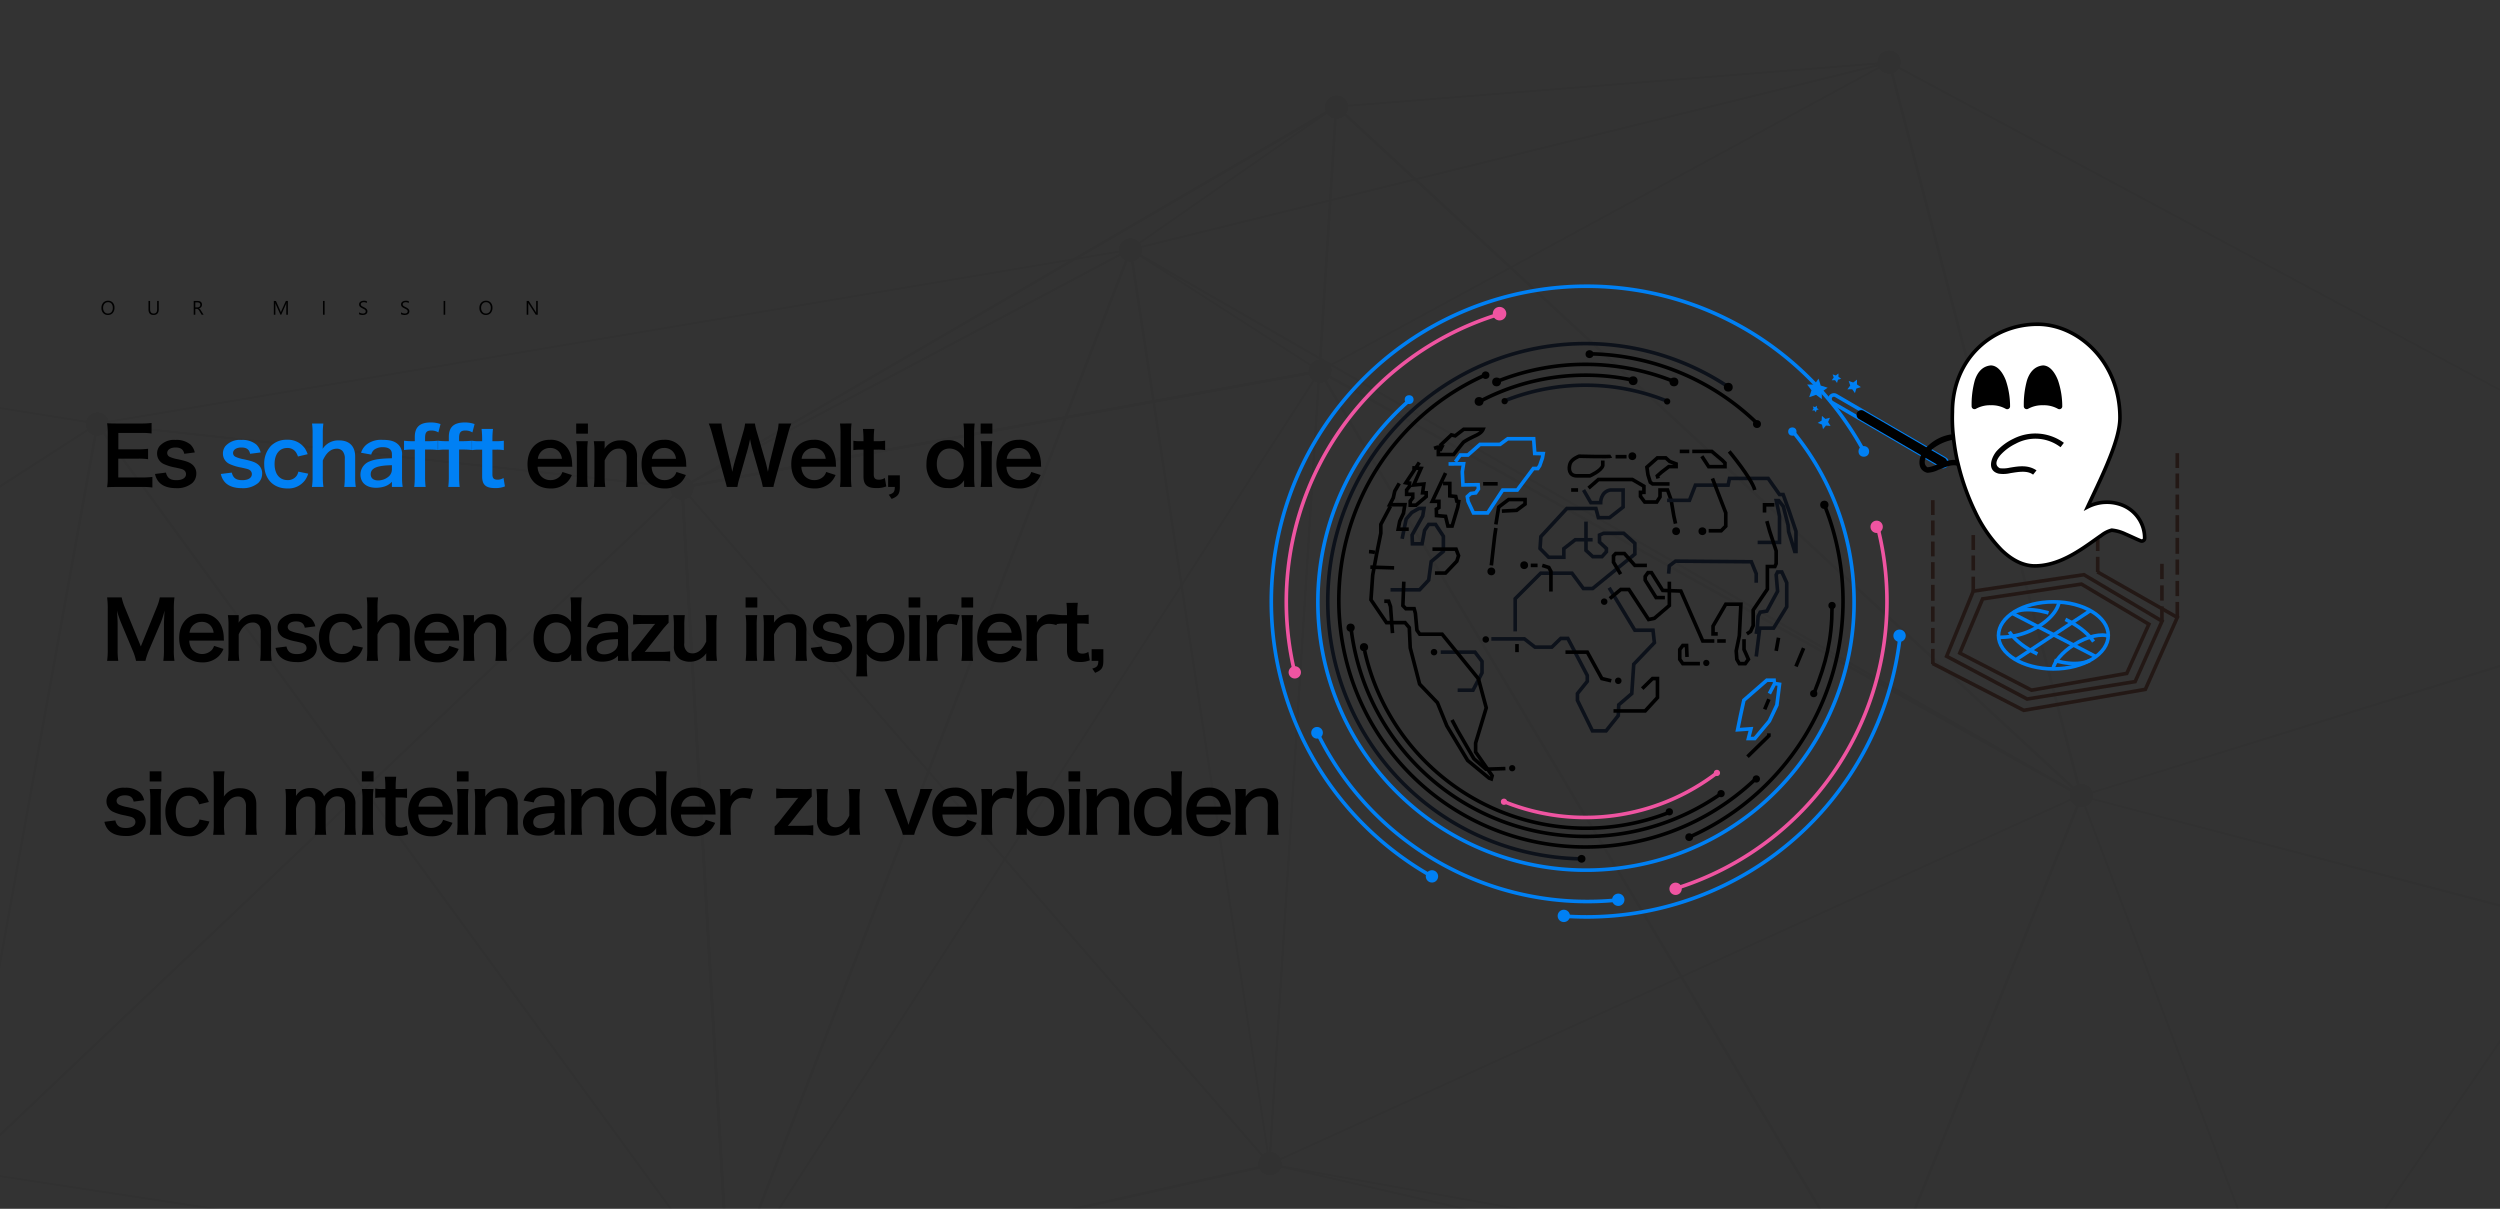 <svg xmlns="http://www.w3.org/2000/svg" xmlns:xlink="http://www.w3.org/1999/xlink" width="690" height="333.626" viewBox="0 0 690 333.626">
  <rect x="0" y="0" width="690" height="333.626" fill="#333333" stroke="none"/>
  <defs>
    <clipPath id="clip-path">
      <rect id="矩形_2253" data-name="矩形 2253" width="690" height="333.626" fill="#fff"/>
    </clipPath>
  </defs>
  <g id="小屏-banner" transform="translate(-6620 698)">
    <g id="组_21830" data-name="组 21830" transform="translate(6609.315 -806)">
      <g id="NAV_bg" transform="translate(10.685 108)" clip-path="url(#clip-path)">
        <g id="组_21480" data-name="组 21480" transform="translate(0 14.027)" opacity="0.05">
          <g id="组_21478" data-name="组 21478" transform="translate(0 2.932)">
            <g id="组_21420" data-name="组 21420" transform="translate(188.046 85.121)">
              <g id="组_21418" data-name="组 21418" transform="translate(0 0)">
                <rect id="矩形_2227" data-name="矩形 2227" width="179.014" height="0.717" transform="translate(0 32.115) rotate(-10.335)"/>
              </g>
              <g id="组_21419" data-name="组 21419" transform="translate(0 0)">
                <rect id="矩形_2228" data-name="矩形 2228" width="179.014" height="0.717" transform="translate(0 32.115) rotate(-10.335)"/>
              </g>
            </g>
            <g id="组_21424" data-name="组 21424" transform="translate(188.097 12.249)">
              <g id="组_21421" data-name="组 21421" transform="translate(175.949 0.139)">
                <rect id="矩形_2229" data-name="矩形 2229" width="73.135" height="0.478" transform="matrix(0.063, -0.998, 0.998, 0.063, 0, 72.989)"/>
              </g>
              <g id="组_21422" data-name="组 21422" transform="translate(0)">
                <path id="路径_37381" data-name="路径 37381" d="M62.839,164.94l-.239-.478L243.049,59.3l.478.478Z" transform="translate(-62.6 -59.3)"/>
              </g>
              <g id="组_21423" data-name="组 21423" transform="translate(0)">
                <path id="路径_37382" data-name="路径 37382" d="M62.839,164.94l-.239-.478L243.049,59.3l.478.478Z" transform="translate(-62.6 -59.3)"/>
              </g>
            </g>
            <g id="组_21429" data-name="组 21429" transform="translate(187.982 12.195)">
              <g id="组_21425" data-name="组 21425" transform="translate(123.883 0)">
                <rect id="矩形_2230" data-name="矩形 2230" width="69.072" height="0.478" transform="translate(0 39.433) rotate(-34.814)"/>
              </g>
              <g id="组_21426" data-name="组 21426" transform="translate(124.037 39.594)">
                <rect id="矩形_2231" data-name="矩形 2231" width="0.478" height="61.902" transform="matrix(0.54, -0.841, 0.841, 0.54, 0, 0.402)"/>
              </g>
              <g id="组_21427" data-name="组 21427" transform="translate(0 39.393)">
                <rect id="矩形_2232" data-name="矩形 2232" width="140.296" height="0.478" transform="translate(0 65.799) rotate(-27.969)"/>
              </g>
              <g id="组_21428" data-name="组 21428" transform="translate(0 39.393)">
                <rect id="矩形_2233" data-name="矩形 2233" width="140.296" height="0.478" transform="translate(0 65.799) rotate(-27.969)"/>
              </g>
            </g>
            <g id="组_21432" data-name="组 21432" transform="translate(0 117.411)">
              <g id="组_21430" data-name="组 21430">
                <path id="路径_37383" data-name="路径 37383" d="M-16.1,282.553,172.236,103.778,172,103.3-16.1,281.836Z" transform="translate(16.1 -103.3)"/>
              </g>
              <g id="组_21431" data-name="组 21431">
                <path id="路径_37384" data-name="路径 37384" d="M-16.1,282.553,172.236,103.778,172,103.3-16.1,281.836Z" transform="translate(16.1 -103.3)"/>
              </g>
            </g>
            <g id="组_21439" data-name="组 21439" transform="translate(0 51.684)">
              <g id="组_21433" data-name="组 21433" transform="translate(0 48.279)">
                <path id="路径_37385" data-name="路径 37385" d="M-16.1,246.573,11.147,96H10.43L-16.1,243.227Z" transform="translate(16.1 -96)"/>
              </g>
              <g id="组_21434" data-name="组 21434" transform="translate(0 43.738)">
                <path id="路径_37386" data-name="路径 37386" d="M-16.1,94.1v.478l26.769,4.3.239-.478Z" transform="translate(16.1 -94.1)"/>
              </g>
              <g id="组_21435" data-name="组 21435" transform="translate(26.769)">
                <path id="路径_37387" data-name="路径 37387" d="M-4.661,124.318l-.239-.478L280.472,75.8v.478Z" transform="translate(4.9 -75.8)"/>
              </g>
              <g id="组_21436" data-name="组 21436" transform="translate(0 48.04)">
                <path id="路径_37388" data-name="路径 37388" d="M-16.1,113.825,10.908,96.378l-.239-.478L-16.1,113.108Z" transform="translate(16.1 -95.9)"/>
              </g>
              <g id="组_21437" data-name="组 21437" transform="translate(26.942 48.071)">
                <rect id="矩形_2234" data-name="矩形 2234" width="0.478" height="162.284" transform="translate(0 0.475) rotate(-83.754)"/>
              </g>
              <g id="组_21438" data-name="组 21438" transform="translate(26.942 48.071)">
                <rect id="矩形_2235" data-name="矩形 2235" width="0.478" height="162.284" transform="translate(0 0.475) rotate(-83.754)"/>
              </g>
            </g>
            <g id="组_21445" data-name="组 21445" transform="translate(188.021 12.562)">
              <g id="组_21440" data-name="组 21440" transform="translate(123.641 39.361)">
                <path id="路径_37389" data-name="路径 37389" d="M152.78,328.289,114.3,75.9h.717l38.241,252.389Z" transform="translate(-114.3 -75.9)"/>
              </g>
              <g id="组_21441" data-name="组 21441" transform="translate(162.065 0)">
                <rect id="矩形_2236" data-name="矩形 2236" width="292.303" height="0.478" transform="translate(0 291.718) rotate(-86.406)"/>
              </g>
              <g id="组_21442" data-name="组 21442" transform="translate(162.13 73.051)">
                <rect id="矩形_2237" data-name="矩形 2237" width="219.167" height="0.478" transform="translate(0 218.729) rotate(-86.392)"/>
              </g>
              <g id="组_21443" data-name="组 21443" transform="translate(0 104.885)">
                <rect id="矩形_2238" data-name="矩形 2238" width="0.478" height="247.37" transform="matrix(0.755, -0.656, 0.656, 0.755, 0, 0.314)"/>
              </g>
              <g id="组_21444" data-name="组 21444" transform="translate(0 104.885)">
                <rect id="矩形_2239" data-name="矩形 2239" width="0.478" height="247.37" transform="matrix(0.755, -0.656, 0.656, 0.755, 0, 0.314)"/>
              </g>
            </g>
            <g id="组_21453" data-name="组 21453" transform="translate(0 51.836)">
              <g id="组_21446" data-name="组 21446" transform="translate(200.885 252.46)">
                <rect id="矩形_2240" data-name="矩形 2240" width="153.202" height="0.717" transform="matrix(0.976, -0.219, 0.219, 0.976, 0, 33.49)"/>
              </g>
              <g id="组_21447" data-name="组 21447" transform="translate(26.53 47.888)">
                <path id="路径_37390" data-name="路径 37390" d="M169.234,334.666-5,96.378l.478-.478L169.712,334.427Z" transform="translate(5 -95.9)"/>
              </g>
              <g id="组_21448" data-name="组 21448" transform="translate(0 255.583)">
                <path id="路径_37391" data-name="路径 37391" d="M-16.1,182.8v.478l201,30.832v-.717Z" transform="translate(16.1 -182.8)"/>
              </g>
              <g id="组_21449" data-name="组 21449" transform="translate(200.768 0)">
                <rect id="矩形_2241" data-name="矩形 2241" width="307.121" height="0.717" transform="translate(0 286.39) rotate(-68.826)"/>
              </g>
              <g id="组_21450" data-name="组 21450" transform="translate(200.764 33.548)">
                <path id="路径_37392" data-name="路径 37392" d="M68.378,343.006l-.478-.239L231.14,89.9l.478.239Z" transform="translate(-67.9 -89.9)"/>
              </g>
              <g id="组_21451" data-name="组 21451" transform="translate(187.902 65.73)">
                <rect id="矩形_2242" data-name="矩形 2242" width="0.717" height="221.079" transform="matrix(0.998, -0.058, 0.058, 0.998, 0, 0.042)"/>
              </g>
              <g id="组_21452" data-name="组 21452" transform="translate(187.902 65.73)">
                <rect id="矩形_2243" data-name="矩形 2243" width="0.717" height="221.079" transform="matrix(0.998, -0.058, 0.058, 0.998, 0, 0.042)"/>
              </g>
            </g>
            <g id="组_21458" data-name="组 21458" transform="translate(311.901 0)">
              <g id="组_21454" data-name="组 21454" transform="translate(209.368 0.059)">
                <path id="路径_37393" data-name="路径 37393" d="M426.425,174.419,202.239,54.2l-.239.478L426.425,174.9Z" transform="translate(-202 -54.2)"/>
              </g>
              <g id="组_21455" data-name="组 21455" transform="translate(0 0.059)">
                <path id="路径_37394" data-name="路径 37394" d="M114.639,106.3l-.239-.478L323.768,54.2l.239.478Z" transform="translate(-114.4 -54.2)"/>
              </g>
              <g id="组_21456" data-name="组 21456" transform="translate(56.883 0.059)">
                <path id="路径_37395" data-name="路径 37395" d="M138.2,66.867v-.478L290.685,54.2l.239.478Z" transform="translate(-138.2 -54.2)"/>
              </g>
              <g id="组_21457" data-name="组 21457" transform="translate(52.28)">
                <rect id="矩形_2244" data-name="矩形 2244" width="178.775" height="0.478" transform="matrix(0.879, -0.477, 0.477, 0.879, 0, 85.222)"/>
              </g>
            </g>
            <g id="组_21461" data-name="组 21461" transform="translate(350.381 85.375)">
              <g id="组_21459" data-name="组 21459" transform="translate(0 218.698)">
                <path id="路径_37396" data-name="路径 37396" d="M298.042,220.6,130.5,181.878V181.4l167.542,38.48Z" transform="translate(-130.5 -181.4)"/>
              </g>
              <g id="组_21460" data-name="组 21460" transform="translate(13.589 0)">
                <rect id="矩形_2245" data-name="矩形 2245" width="0.717" height="299.951" transform="translate(0 0.368) rotate(-30.843)"/>
              </g>
            </g>
            <g id="组_21469" data-name="组 21469" transform="translate(311.901 0.009)">
              <g id="组_21462" data-name="组 21462" transform="translate(205.735 202.679)">
                <rect id="矩形_2246" data-name="矩形 2246" width="151.051" height="0.717" transform="matrix(0.374, -0.927, 0.927, 0.374, 0, 140.07)"/>
              </g>
              <g id="组_21463" data-name="组 21463" transform="translate(209.142 0)">
                <rect id="矩形_2247" data-name="矩形 2247" width="0.717" height="209.368" transform="matrix(0.967, -0.253, 0.253, 0.967, 0, 0.182)"/>
              </g>
              <g id="组_21464" data-name="组 21464" transform="translate(262.427 149.189)">
                <path id="路径_37397" data-name="路径 37397" d="M395.566,116.6,224.2,169.9v.478l171.366-53.059Z" transform="translate(-224.2 -116.6)"/>
              </g>
              <g id="组_21465" data-name="组 21465" transform="translate(38.391 202.265)">
                <rect id="矩形_2248" data-name="矩形 2248" width="245.936" height="0.478" transform="translate(0 101.842) rotate(-24.463)"/>
              </g>
              <g id="组_21466" data-name="组 21466" transform="translate(0 51.675)">
                <path id="路径_37398" data-name="路径 37398" d="M376.588,227.09,114.4,76.278l.239-.478L377.066,226.612Z" transform="translate(-114.4 -75.8)"/>
              </g>
              <g id="组_21467" data-name="组 21467" transform="translate(56.711 12.149)">
                <rect id="矩形_2249" data-name="矩形 2249" width="0.717" height="280.113" transform="translate(0 0.526) rotate(-47.229)"/>
              </g>
              <g id="组_21468" data-name="组 21468" transform="translate(52.092 85.133)">
                <rect id="矩形_2250" data-name="矩形 2250" width="0.717" height="240.678" transform="translate(0 0.626) rotate(-60.849)"/>
              </g>
            </g>
            <g id="组_21471" data-name="组 21471" transform="translate(574.328 202.496)">
              <g id="组_21470" data-name="组 21470">
                <path id="路径_37399" data-name="路径 37399" d="M395.566,183.594,224.2,138.9v.478l171.366,44.933Z" transform="translate(-224.2 -138.9)"/>
              </g>
            </g>
            <g id="组_21477" data-name="组 21477" transform="translate(350.342 188.634)">
              <g id="组_21472" data-name="组 21472" transform="translate(281.586 129.301)">
                <path id="路径_37400" data-name="路径 37400" d="M362.066,187.2,248.3,223.768l.239.717,113.527-36.568Z" transform="translate(-248.3 -187.2)"/>
              </g>
              <g id="组_21473" data-name="组 21473" transform="translate(223.747 13.862)">
                <path id="路径_37401" data-name="路径 37401" d="M281.939,291.385,224.1,139.139l.478-.239,57.839,152.246Z" transform="translate(-224.1 -138.9)"/>
              </g>
              <g id="组_21474" data-name="组 21474" transform="translate(167.475 153.752)">
                <rect id="矩形_2251" data-name="矩形 2251" width="0.717" height="114.722" transform="translate(0 0.713) rotate(-83.996)"/>
              </g>
              <g id="组_21475" data-name="组 21475" transform="translate(281.586)">
                <path id="路径_37402" data-name="路径 37402" d="M362.066,133.1,248.3,299.208l.478.239L362.066,134.056Z" transform="translate(-248.3 -133.1)"/>
              </g>
              <g id="组_21476" data-name="组 21476" transform="translate(0 115.508)">
                <rect id="矩形_2252" data-name="矩形 2252" width="0.478" height="286.089" transform="translate(0 0.47) rotate(-79.81)"/>
              </g>
            </g>
          </g>
          <g id="组_21479" data-name="组 21479" transform="translate(23.777)">
            <path id="路径_37403" data-name="路径 37403" d="M65.3,108.247a3.1,3.1,0,1,1,2.151-3.824A3.175,3.175,0,0,1,65.3,108.247Z" transform="translate(99.98 15.442)"/>
            <path id="路径_37404" data-name="路径 37404" d="M139,94.747a3.1,3.1,0,1,1,2.151-3.824A3.519,3.519,0,0,1,139,94.747Z" transform="translate(202.426 -3.324)"/>
            <path id="路径_37405" data-name="路径 37405" d="M65.3,108.247a3.1,3.1,0,1,1,2.151-3.824A3.175,3.175,0,0,1,65.3,108.247Z" transform="translate(99.98 15.442)"/>
            <path id="路径_37406" data-name="路径 37406" d="M139,94.747a3.1,3.1,0,1,1,2.151-3.824A3.519,3.519,0,0,1,139,94.747Z" transform="translate(202.426 -3.324)"/>
            <path id="路径_37407" data-name="路径 37407" d="M139,94.747a3.1,3.1,0,1,1,2.151-3.824A3.519,3.519,0,0,1,139,94.747Z" transform="translate(202.426 -3.324)"/>
            <path id="路径_37408" data-name="路径 37408" d="M140.9,64.247a3.1,3.1,0,1,1,2.151-3.824A3.175,3.175,0,0,1,140.9,64.247Z" transform="translate(205.067 -45.72)"/>
            <path id="路径_37409" data-name="路径 37409" d="M65.3,108.247a3.1,3.1,0,1,1,2.151-3.824A3.175,3.175,0,0,1,65.3,108.247Z" transform="translate(99.98 15.442)"/>
            <path id="路径_37410" data-name="路径 37410" d="M140.9,64.247a3.1,3.1,0,1,1,2.151-3.824A3.175,3.175,0,0,1,140.9,64.247Z" transform="translate(205.067 -45.72)"/>
            <path id="路径_37411" data-name="路径 37411" d="M65.3,108.247a3.1,3.1,0,1,1,2.151-3.824A3.175,3.175,0,0,1,65.3,108.247Z" transform="translate(99.98 15.442)"/>
            <path id="路径_37412" data-name="路径 37412" d="M140.9,64.247a3.1,3.1,0,1,1,2.151-3.824A3.175,3.175,0,0,1,140.9,64.247Z" transform="translate(205.067 -45.72)"/>
            <path id="路径_37413" data-name="路径 37413" d="M140.9,64.247a3.1,3.1,0,1,1,2.151-3.824A3.175,3.175,0,0,1,140.9,64.247Z" transform="translate(205.067 -45.72)"/>
            <path id="路径_37414" data-name="路径 37414" d="M117.1,80.747a3.1,3.1,0,1,1,2.151-3.824A3.175,3.175,0,0,1,117.1,80.747Z" transform="translate(171.984 -22.785)"/>
            <path id="路径_37415" data-name="路径 37415" d="M139,94.747a3.1,3.1,0,1,1,2.151-3.824A3.519,3.519,0,0,1,139,94.747Z" transform="translate(202.426 -3.324)"/>
            <path id="路径_37416" data-name="路径 37416" d="M117.1,80.747a3.1,3.1,0,1,1,2.151-3.824A3.175,3.175,0,0,1,117.1,80.747Z" transform="translate(171.984 -22.785)"/>
            <path id="路径_37417" data-name="路径 37417" d="M65.3,108.247a3.1,3.1,0,1,1,2.151-3.824A3.175,3.175,0,0,1,65.3,108.247Z" transform="translate(99.98 15.442)"/>
            <path id="路径_37418" data-name="路径 37418" d="M117.1,80.747a3.1,3.1,0,1,1,2.151-3.824A3.175,3.175,0,0,1,117.1,80.747Z" transform="translate(171.984 -22.785)"/>
            <path id="路径_37419" data-name="路径 37419" d="M65.3,108.247a3.1,3.1,0,1,1,2.151-3.824A3.175,3.175,0,0,1,65.3,108.247Z" transform="translate(99.98 15.442)"/>
            <path id="路径_37420" data-name="路径 37420" d="M117.1,80.747a3.1,3.1,0,1,1,2.151-3.824A3.175,3.175,0,0,1,117.1,80.747Z" transform="translate(171.984 -22.785)"/>
            <path id="路径_37421" data-name="路径 37421" d="M65.3,108.247a3.1,3.1,0,1,1,2.151-3.824A3.175,3.175,0,0,1,65.3,108.247Z" transform="translate(99.98 15.442)"/>
            <path id="路径_37422" data-name="路径 37422" d="M65.3,108.247a3.1,3.1,0,1,1,2.151-3.824A3.175,3.175,0,0,1,65.3,108.247Z" transform="translate(99.98 15.442)"/>
            <path id="路径_37423" data-name="路径 37423" d="M-2.2,100.847A3.069,3.069,0,0,1-6.028,98.7a3.069,3.069,0,0,1,2.151-3.824A3.069,3.069,0,0,1-.053,97.023,3.175,3.175,0,0,1-2.2,100.847Z" transform="translate(6.151 5.155)"/>
            <path id="路径_37424" data-name="路径 37424" d="M-2.2,100.847A3.069,3.069,0,0,1-6.028,98.7a3.069,3.069,0,0,1,2.151-3.824A3.069,3.069,0,0,1-.053,97.023,3.175,3.175,0,0,1-2.2,100.847Z" transform="translate(6.151 5.155)"/>
            <path id="路径_37425" data-name="路径 37425" d="M117.1,80.747a3.1,3.1,0,1,1,2.151-3.824A3.175,3.175,0,0,1,117.1,80.747Z" transform="translate(171.984 -22.785)"/>
            <path id="路径_37426" data-name="路径 37426" d="M-2.2,100.847A3.069,3.069,0,0,1-6.028,98.7a3.069,3.069,0,0,1,2.151-3.824A3.069,3.069,0,0,1-.053,97.023,3.175,3.175,0,0,1-2.2,100.847Z" transform="translate(6.151 5.155)"/>
            <path id="路径_37427" data-name="路径 37427" d="M-2.2,100.847A3.069,3.069,0,0,1-6.028,98.7a3.069,3.069,0,0,1,2.151-3.824A3.069,3.069,0,0,1-.053,97.023,3.175,3.175,0,0,1-2.2,100.847Z" transform="translate(6.151 5.155)"/>
            <path id="路径_37428" data-name="路径 37428" d="M65.3,108.247a3.1,3.1,0,1,1,2.151-3.824A3.175,3.175,0,0,1,65.3,108.247Z" transform="translate(99.98 15.442)"/>
            <path id="路径_37429" data-name="路径 37429" d="M-2.2,100.847A3.069,3.069,0,0,1-6.028,98.7a3.069,3.069,0,0,1,2.151-3.824A3.069,3.069,0,0,1-.053,97.023,3.175,3.175,0,0,1-2.2,100.847Z" transform="translate(6.151 5.155)"/>
            <path id="路径_37430" data-name="路径 37430" d="M65.3,108.247a3.1,3.1,0,1,1,2.151-3.824A3.175,3.175,0,0,1,65.3,108.247Z" transform="translate(99.98 15.442)"/>
            <path id="路径_37431" data-name="路径 37431" d="M-2.2,100.847A3.069,3.069,0,0,1-6.028,98.7a3.069,3.069,0,0,1,2.151-3.824A3.069,3.069,0,0,1-.053,97.023,3.175,3.175,0,0,1-2.2,100.847Z" transform="translate(6.151 5.155)"/>
            <path id="路径_37432" data-name="路径 37432" d="M117.1,80.747a3.1,3.1,0,1,1,2.151-3.824A3.175,3.175,0,0,1,117.1,80.747Z" transform="translate(171.984 -22.785)"/>
            <path id="路径_37433" data-name="路径 37433" d="M133.2,186.247a3.1,3.1,0,1,1,2.151-3.824A3.069,3.069,0,0,1,133.2,186.247Z" transform="translate(194.364 123.865)"/>
            <path id="路径_37434" data-name="路径 37434" d="M140.9,64.247a3.1,3.1,0,1,1,2.151-3.824A3.175,3.175,0,0,1,140.9,64.247Z" transform="translate(205.067 -45.72)"/>
            <path id="路径_37435" data-name="路径 37435" d="M133.2,186.247a3.1,3.1,0,1,1,2.151-3.824A3.069,3.069,0,0,1,133.2,186.247Z" transform="translate(194.364 123.865)"/>
            <path id="路径_37436" data-name="路径 37436" d="M139,94.747a3.1,3.1,0,1,1,2.151-3.824A3.519,3.519,0,0,1,139,94.747Z" transform="translate(202.426 -3.324)"/>
            <path id="路径_37437" data-name="路径 37437" d="M133.2,186.247a3.1,3.1,0,1,1,2.151-3.824A3.069,3.069,0,0,1,133.2,186.247Z" transform="translate(194.364 123.865)"/>
            <path id="路径_37438" data-name="路径 37438" d="M65.3,108.247a3.1,3.1,0,1,1,2.151-3.824A3.175,3.175,0,0,1,65.3,108.247Z" transform="translate(99.98 15.442)"/>
            <path id="路径_37439" data-name="路径 37439" d="M133.2,186.247a3.1,3.1,0,1,1,2.151-3.824A3.069,3.069,0,0,1,133.2,186.247Z" transform="translate(194.364 123.865)"/>
            <path id="路径_37440" data-name="路径 37440" d="M65.3,108.247a3.1,3.1,0,1,1,2.151-3.824A3.175,3.175,0,0,1,65.3,108.247Z" transform="translate(99.98 15.442)"/>
            <path id="路径_37441" data-name="路径 37441" d="M133.2,186.247a3.1,3.1,0,1,1,2.151-3.824A3.069,3.069,0,0,1,133.2,186.247Z" transform="translate(194.364 123.865)"/>
            <path id="路径_37442" data-name="路径 37442" d="M133.2,186.247a3.1,3.1,0,1,1,2.151-3.824A3.069,3.069,0,0,1,133.2,186.247Z" transform="translate(194.364 123.865)"/>
            <path id="路径_37443" data-name="路径 37443" d="M70.7,200.547a3.1,3.1,0,1,1,2.151-3.824A3.069,3.069,0,0,1,70.7,200.547Z" transform="translate(107.486 143.743)"/>
            <path id="路径_37444" data-name="路径 37444" d="M-2.2,100.847A3.069,3.069,0,0,1-6.028,98.7a3.069,3.069,0,0,1,2.151-3.824A3.069,3.069,0,0,1-.053,97.023,3.175,3.175,0,0,1-2.2,100.847Z" transform="translate(6.151 5.155)"/>
            <path id="路径_37445" data-name="路径 37445" d="M70.7,200.547a3.1,3.1,0,1,1,2.151-3.824A3.069,3.069,0,0,1,70.7,200.547Z" transform="translate(107.486 143.743)"/>
            <path id="路径_37446" data-name="路径 37446" d="M70.7,200.547a3.1,3.1,0,1,1,2.151-3.824A3.069,3.069,0,0,1,70.7,200.547Z" transform="translate(107.486 143.743)"/>
            <path id="路径_37447" data-name="路径 37447" d="M117.1,80.747a3.1,3.1,0,1,1,2.151-3.824A3.175,3.175,0,0,1,117.1,80.747Z" transform="translate(171.984 -22.785)"/>
            <path id="路径_37448" data-name="路径 37448" d="M70.7,200.547a3.1,3.1,0,1,1,2.151-3.824A3.069,3.069,0,0,1,70.7,200.547Z" transform="translate(107.486 143.743)"/>
            <path id="路径_37449" data-name="路径 37449" d="M139,94.747a3.1,3.1,0,1,1,2.151-3.824A3.519,3.519,0,0,1,139,94.747Z" transform="translate(202.426 -3.324)"/>
            <path id="路径_37450" data-name="路径 37450" d="M70.7,200.547a3.1,3.1,0,1,1,2.151-3.824A3.069,3.069,0,0,1,70.7,200.547Z" transform="translate(107.486 143.743)"/>
            <path id="路径_37451" data-name="路径 37451" d="M65.3,108.247a3.1,3.1,0,1,1,2.151-3.824A3.175,3.175,0,0,1,65.3,108.247Z" transform="translate(99.98 15.442)"/>
            <path id="路径_37452" data-name="路径 37452" d="M70.7,200.547a3.1,3.1,0,1,1,2.151-3.824A3.069,3.069,0,0,1,70.7,200.547Z" transform="translate(107.486 143.743)"/>
            <path id="路径_37453" data-name="路径 37453" d="M65.3,108.247a3.1,3.1,0,1,1,2.151-3.824A3.175,3.175,0,0,1,65.3,108.247Z" transform="translate(99.98 15.442)"/>
            <path id="路径_37454" data-name="路径 37454" d="M70.7,200.547a3.1,3.1,0,1,1,2.151-3.824A3.069,3.069,0,0,1,70.7,200.547Z" transform="translate(107.486 143.743)"/>
            <path id="路径_37455" data-name="路径 37455" d="M204.7,59.047a3.1,3.1,0,1,1,2.151-3.824A3.069,3.069,0,0,1,204.7,59.047Z" transform="translate(293.752 -52.949)"/>
            <path id="路径_37456" data-name="路径 37456" d="M117.1,80.747a3.1,3.1,0,1,1,2.151-3.824A3.175,3.175,0,0,1,117.1,80.747Z" transform="translate(171.984 -22.785)"/>
            <path id="路径_37457" data-name="路径 37457" d="M204.7,59.047a3.1,3.1,0,1,1,2.151-3.824A3.069,3.069,0,0,1,204.7,59.047Z" transform="translate(293.752 -52.949)"/>
            <path id="路径_37458" data-name="路径 37458" d="M140.9,64.247a3.1,3.1,0,1,1,2.151-3.824A3.175,3.175,0,0,1,140.9,64.247Z" transform="translate(205.067 -45.72)"/>
            <path id="路径_37459" data-name="路径 37459" d="M204.7,59.047a3.1,3.1,0,1,1,2.151-3.824A3.069,3.069,0,0,1,204.7,59.047Z" transform="translate(293.752 -52.949)"/>
            <path id="路径_37460" data-name="路径 37460" d="M139,94.747a3.1,3.1,0,1,1,2.151-3.824A3.519,3.519,0,0,1,139,94.747Z" transform="translate(202.426 -3.324)"/>
            <path id="路径_37461" data-name="路径 37461" d="M204.7,59.047a3.1,3.1,0,1,1,2.151-3.824A3.069,3.069,0,0,1,204.7,59.047Z" transform="translate(293.752 -52.949)"/>
            <path id="路径_37462" data-name="路径 37462" d="M133.2,186.247a3.1,3.1,0,1,1,2.151-3.824A3.069,3.069,0,0,1,133.2,186.247Z" transform="translate(194.364 123.865)"/>
            <path id="路径_37463" data-name="路径 37463" d="M203.3,202.447a3.1,3.1,0,1,1,2.151-3.824A3.069,3.069,0,0,1,203.3,202.447Z" transform="translate(291.806 146.384)"/>
            <path id="路径_37464" data-name="路径 37464" d="M139,94.747a3.1,3.1,0,1,1,2.151-3.824A3.519,3.519,0,0,1,139,94.747Z" transform="translate(202.426 -3.324)"/>
            <path id="路径_37465" data-name="路径 37465" d="M203.3,202.447a3.1,3.1,0,1,1,2.151-3.824A3.069,3.069,0,0,1,203.3,202.447Z" transform="translate(291.806 146.384)"/>
            <path id="路径_37466" data-name="路径 37466" d="M203.3,202.447a3.1,3.1,0,1,1,2.151-3.824A3.069,3.069,0,0,1,203.3,202.447Z" transform="translate(291.806 146.384)"/>
            <path id="路径_37467" data-name="路径 37467" d="M226.9,143.747a3.1,3.1,0,1,1,2.151-3.824A3.069,3.069,0,0,1,226.9,143.747Z" transform="translate(324.611 64.788)"/>
            <path id="路径_37468" data-name="路径 37468" d="M204.7,59.047a3.1,3.1,0,1,1,2.151-3.824A3.069,3.069,0,0,1,204.7,59.047Z" transform="translate(293.752 -52.949)"/>
            <path id="路径_37469" data-name="路径 37469" d="M226.9,143.747a3.1,3.1,0,1,1,2.151-3.824A3.069,3.069,0,0,1,226.9,143.747Z" transform="translate(324.611 64.788)"/>
            <path id="路径_37470" data-name="路径 37470" d="M226.9,143.747a3.1,3.1,0,1,1,2.151-3.824A3.069,3.069,0,0,1,226.9,143.747Z" transform="translate(324.611 64.788)"/>
            <path id="路径_37471" data-name="路径 37471" d="M133.2,186.247a3.1,3.1,0,1,1,2.151-3.824A3.069,3.069,0,0,1,133.2,186.247Z" transform="translate(194.364 123.865)"/>
            <path id="路径_37472" data-name="路径 37472" d="M226.9,143.747a3.1,3.1,0,1,1,2.151-3.824A3.069,3.069,0,0,1,226.9,143.747Z" transform="translate(324.611 64.788)"/>
            <path id="路径_37473" data-name="路径 37473" d="M117.1,80.747a3.1,3.1,0,1,1,2.151-3.824A3.175,3.175,0,0,1,117.1,80.747Z" transform="translate(171.984 -22.785)"/>
            <path id="路径_37474" data-name="路径 37474" d="M226.9,143.747a3.1,3.1,0,1,1,2.151-3.824A3.069,3.069,0,0,1,226.9,143.747Z" transform="translate(324.611 64.788)"/>
            <path id="路径_37475" data-name="路径 37475" d="M140.9,64.247a3.1,3.1,0,1,1,2.151-3.824A3.175,3.175,0,0,1,140.9,64.247Z" transform="translate(205.067 -45.72)"/>
            <path id="路径_37476" data-name="路径 37476" d="M226.9,143.747a3.1,3.1,0,1,1,2.151-3.824A3.069,3.069,0,0,1,226.9,143.747Z" transform="translate(324.611 64.788)"/>
            <path id="路径_37477" data-name="路径 37477" d="M139,94.747a3.1,3.1,0,1,1,2.151-3.824A3.519,3.519,0,0,1,139,94.747Z" transform="translate(202.426 -3.324)"/>
            <path id="路径_37478" data-name="路径 37478" d="M226.9,143.747a3.1,3.1,0,1,1,2.151-3.824A3.069,3.069,0,0,1,226.9,143.747Z" transform="translate(324.611 64.788)"/>
            <path id="路径_37479" data-name="路径 37479" d="M226.9,143.747a3.1,3.1,0,1,1,2.151-3.824A3.069,3.069,0,0,1,226.9,143.747Z" transform="translate(324.611 64.788)"/>
            <path id="路径_37480" data-name="路径 37480" d="M251,207.447a3.1,3.1,0,1,1,2.151-3.824A3.069,3.069,0,0,1,251,207.447Z" transform="translate(358.111 153.334)"/>
            <path id="路径_37481" data-name="路径 37481" d="M226.9,143.747a3.1,3.1,0,1,1,2.151-3.824A3.069,3.069,0,0,1,226.9,143.747Z" transform="translate(324.611 64.788)"/>
            <path id="路径_37482" data-name="路径 37482" d="M251,207.447a3.1,3.1,0,1,1,2.151-3.824A3.069,3.069,0,0,1,251,207.447Z" transform="translate(358.111 153.334)"/>
            <path id="路径_37483" data-name="路径 37483" d="M203.3,202.447a3.1,3.1,0,1,1,2.151-3.824A3.069,3.069,0,0,1,203.3,202.447Z" transform="translate(291.806 146.384)"/>
            <path id="路径_37484" data-name="路径 37484" d="M251,207.447a3.1,3.1,0,1,1,2.151-3.824A3.069,3.069,0,0,1,251,207.447Z" transform="translate(358.111 153.334)"/>
            <path id="路径_37485" data-name="路径 37485" d="M251,207.447a3.1,3.1,0,1,1,2.151-3.824A3.069,3.069,0,0,1,251,207.447Z" transform="translate(358.111 153.334)"/>
            <path id="路径_37486" data-name="路径 37486" d="M133.2,186.247a3.1,3.1,0,1,1,2.151-3.824A3.069,3.069,0,0,1,133.2,186.247Z" transform="translate(194.364 123.865)"/>
            <path id="路径_37487" data-name="路径 37487" d="M251,207.447a3.1,3.1,0,1,1,2.151-3.824A3.069,3.069,0,0,1,251,207.447Z" transform="translate(358.111 153.334)"/>
          </g>
        </g>
      </g>
      <g id="_8-关于我们" data-name="8-关于我们" transform="translate(361.564 187)">
        <path id="路径_38118" data-name="路径 38118" d="M1219.81,497.625l-7.345,17.971,22.221,11.8,29.8-4.808,7.431-16.684-21.565-12.823Z" transform="translate(-1026.071 -413.465)" fill="none" stroke="#231815" stroke-miterlimit="10" stroke-width="1"/>
        <path id="路径_38119" data-name="路径 38119" d="M1231.227,506.062l-6.3,14.95,19.794,10.243,26.3-4.637,6.091-13.565L1258.5,501.979Z" transform="translate(-1034.903 -419.767)" fill="none" stroke="#231815" stroke-miterlimit="10" stroke-width="1"/>
        <g id="组_21568" data-name="组 21568">
          <path id="路径_38120" data-name="路径 38120" d="M736.011,264.663A87.045,87.045,0,1,0,616.016,382.087" transform="translate(-572.865 -219.874)" fill="none" stroke="#0080f4" stroke-miterlimit="10" stroke-width="1"/>
          <path id="路径_38121" data-name="路径 38121" d="M849.9,631.792q3.121.223,6.3.224a87.05,87.05,0,0,0,86.361-76.155" transform="translate(-769.168 -457.947)" fill="none" stroke="#0080f4" stroke-miterlimit="10" stroke-width="1"/>
          <path id="路径_38122" data-name="路径 38122" d="M952.375,549.574a83.009,83.009,0,0,0,56.916-99.419" transform="translate(-841.777 -383.046)" fill="none" stroke="#ef54a1" stroke-miterlimit="10" stroke-width="1"/>
          <path id="路径_38123" data-name="路径 38123" d="M645.7,246.488a83.013,83.013,0,0,0-56.591,97.565" transform="translate(-582.942 -238.732)" fill="none" stroke="#ef54a1" stroke-miterlimit="10" stroke-width="1"/>
          <path id="路径_38124" data-name="路径 38124" d="M641.863,328.983a74,74,0,1,0,106.2,8.3" transform="translate(-604.108 -297.186)" fill="none" stroke="#0080f4" stroke-miterlimit="10" stroke-width="1"/>
          <path id="路径_38125" data-name="路径 38125" d="M970.083,519.461a71.188,71.188,0,0,0,37.056-91.1" transform="translate(-854.325 -367.603)" fill="none" stroke="#000" stroke-miterlimit="10" stroke-width="1"/>
          <path id="路径_38126" data-name="路径 38126" d="M970.083,740.967" transform="translate(-854.325 -589.109)" fill="none" stroke="#000" stroke-miterlimit="10" stroke-width="1"/>
          <path id="路径_38127" data-name="路径 38127" d="M736.192,285.715a71.108,71.108,0,1,0-40.384,130.717" transform="translate(-610.759 -258.399)" fill="none" stroke="#0c111a" stroke-miterlimit="10" stroke-width="1"/>
          <path id="路径_38128" data-name="路径 38128" d="M677.167,304.111a68.069,68.069,0,1,0,74.479,111.651" transform="translate(-618.212 -279.563)" fill="none" stroke="#000" stroke-miterlimit="10" stroke-width="1"/>
          <path id="路径_38129" data-name="路径 38129" d="M921.819,302.816a67.82,67.82,0,0,0-45.265-18.865" transform="translate(-788.052 -265.278)" fill="none" stroke="#000" stroke-miterlimit="10" stroke-width="1"/>
          <path id="路径_38130" data-name="路径 38130" d="M1087.353,547.234c3.121-7.808,4.829-14.451,4.829-23.372" transform="translate(-937.42 -435.273)" fill="none" stroke="#000" stroke-miterlimit="10" stroke-width="1"/>
          <path id="路径_38131" data-name="路径 38131" d="M998.837,700.413" transform="translate(-874.699 -560.373)" fill="none" stroke="#000" stroke-miterlimit="10" stroke-width="1"/>
          <path id="路径_38132" data-name="路径 38132" d="M648.629,545.667a65.16,65.16,0,0,0,102.058,45.1" transform="translate(-626.55 -450.724)" fill="none" stroke="#000" stroke-miterlimit="10" stroke-width="1"/>
          <path id="路径_38133" data-name="路径 38133" d="M836.636,298.39a65.4,65.4,0,0,0-47.6-.068" transform="translate(-726.038 -272.307)" fill="none" stroke="#000" stroke-miterlimit="10" stroke-width="1"/>
          <path id="路径_38134" data-name="路径 38134" d="M661.284,565.223a62.584,62.584,0,0,0,84.087,44.566" transform="translate(-635.517 -464.581)" fill="none" stroke="#000" stroke-miterlimit="10" stroke-width="1"/>
          <path id="路径_38135" data-name="路径 38135" d="M812.748,305.346a62.42,62.42,0,0,0-41.2,5.83" transform="translate(-713.645 -279.563)" fill="none" stroke="#000" stroke-miterlimit="10" stroke-width="1"/>
          <path id="路径_38136" data-name="路径 38136" d="M794.583,688.878a59.743,59.743,0,0,0,58.376-8.069" transform="translate(-729.969 -546.482)" fill="none" stroke="#ef54a1" stroke-miterlimit="10" stroke-width="1"/>
          <path id="路径_38137" data-name="路径 38137" d="M839.586,318.018a59.873,59.873,0,0,0-44.492-.24" transform="translate(-730.332 -286.294)" fill="none" stroke="#0c111a" stroke-miterlimit="10" stroke-width="1"/>
          <path id="路径_38138" data-name="路径 38138" d="M617.735,645.42a82.915,82.915,0,0,0,79.944,45.607q.715-.05,1.426-.112" transform="translate(-604.659 -521.407)" fill="none" stroke="#0080f4" stroke-miterlimit="10" stroke-width="1"/>
        </g>
        <g id="组_21569" data-name="组 21569" transform="translate(4.774 5.702)">
          <circle id="椭圆_1730" data-name="椭圆 1730" cx="1.468" cy="1.468" r="1.468" transform="translate(157.293 38.42)" fill="#0080f4"/>
          <circle id="椭圆_1731" data-name="椭圆 1731" cx="1.224" cy="1.224" r="1.224" transform="translate(120.131 20.946)"/>
          <circle id="椭圆_1732" data-name="椭圆 1732" cx="1.098" cy="1.098" r="1.098" transform="translate(128.174 31.239)"/>
          <circle id="椭圆_1733" data-name="椭圆 1733" cx="1.098" cy="1.098" r="1.098" transform="translate(81.958 11.938)"/>
          <circle id="椭圆_1734" data-name="椭圆 1734" cx="1.224" cy="1.224" r="1.224" transform="translate(105.136 19.488)"/>
          <circle id="椭圆_1735" data-name="椭圆 1735" cx="1.224" cy="1.224" r="1.224" transform="translate(93.869 19.157)"/>
          <circle id="椭圆_1736" data-name="椭圆 1736" cx="0.865" cy="0.865" r="0.865" transform="translate(103.615 25.229)"/>
          <circle id="椭圆_1737" data-name="椭圆 1737" cx="0.865" cy="0.865" r="0.865" transform="translate(58.759 25.157)"/>
          <circle id="椭圆_1738" data-name="椭圆 1738" cx="0.865" cy="0.865" r="0.865" transform="translate(58.576 135.715)" fill="#ef54a1"/>
          <circle id="椭圆_1739" data-name="椭圆 1739" cx="0.865" cy="0.865" r="0.865" transform="translate(60.843 126.455)"/>
          <circle id="椭圆_1740" data-name="椭圆 1740" cx="0.865" cy="0.865" r="0.865" transform="translate(117.35 127.759)" fill="#ef54a1"/>
          <circle id="椭圆_1741" data-name="椭圆 1741" cx="1.224" cy="1.224" r="1.224" transform="translate(51.344 24.871)"/>
          <circle id="椭圆_1742" data-name="椭圆 1742" cx="1.224" cy="1.224" r="1.224" transform="translate(56.18 19.488)"/>
          <circle id="椭圆_1743" data-name="椭圆 1743" cx="1.05" cy="1.05" r="1.05" transform="translate(53.331 17.797)"/>
          <circle id="椭圆_1744" data-name="椭圆 1744" cx="1.224" cy="1.224" r="1.224" transform="translate(32.046 24.367)" fill="#0080f4"/>
          <circle id="椭圆_1745" data-name="椭圆 1745" cx="1.148" cy="1.148" r="1.148" transform="translate(137.885 33.261)" fill="#0080f4"/>
          <circle id="椭圆_1746" data-name="椭圆 1746" cx="1.148" cy="1.148" r="1.148" transform="translate(146.719 53.478)"/>
          <circle id="椭圆_1747" data-name="椭圆 1747" cx="1.004" cy="1.004" r="1.004" transform="translate(148.984 81.411)"/>
          <circle id="椭圆_1748" data-name="椭圆 1748" cx="1.004" cy="1.004" r="1.004" transform="translate(143.932 105.728)"/>
          <circle id="椭圆_1749" data-name="椭圆 1749" cx="1.004" cy="1.004" r="1.004" transform="translate(128.088 129.285)"/>
          <circle id="椭圆_1750" data-name="椭圆 1750" cx="1.079" cy="1.079" r="1.079" transform="translate(79.778 151.252)"/>
          <circle id="椭圆_1751" data-name="椭圆 1751" cx="1.87" cy="1.87" r="1.87" transform="translate(56.353)" fill="#ef54a1"/>
          <circle id="椭圆_1752" data-name="椭圆 1752" cx="1.705" cy="1.705" r="1.705" transform="translate(160.595 58.991)" fill="#ef54a1"/>
          <circle id="椭圆_1753" data-name="椭圆 1753" cx="1.705" cy="1.705" r="1.705" transform="translate(166.916 89.05)" fill="#0080f4"/>
          <circle id="椭圆_1754" data-name="椭圆 1754" cx="1.705" cy="1.705" r="1.705" transform="translate(74.256 166.381)" fill="#0080f4"/>
          <circle id="椭圆_1755" data-name="椭圆 1755" cx="1.705" cy="1.705" r="1.705" transform="translate(37.862 155.472)" fill="#0080f4"/>
          <circle id="椭圆_1756" data-name="椭圆 1756" cx="1.705" cy="1.705" r="1.705" transform="translate(0 99.159)" fill="#ef54a1"/>
          <circle id="椭圆_1757" data-name="椭圆 1757" cx="1.133" cy="1.133" r="1.133" transform="translate(15.981 87.398)"/>
          <circle id="椭圆_1758" data-name="椭圆 1758" cx="1.133" cy="1.133" r="1.133" transform="translate(19.683 92.787)"/>
          <circle id="椭圆_1759" data-name="椭圆 1759" cx="1.612" cy="1.612" r="1.612" transform="translate(6.236 115.935)" fill="#0080f4"/>
          <circle id="椭圆_1760" data-name="椭圆 1760" cx="1.079" cy="1.079" r="1.079" transform="translate(54.877 71.928)"/>
          <circle id="椭圆_1761" data-name="椭圆 1761" cx="1.079" cy="1.079" r="1.079" transform="translate(63.943 70.212)"/>
          <circle id="椭圆_1762" data-name="椭圆 1762" cx="0.867" cy="0.867" r="0.867" transform="translate(114.418 97.405)"/>
          <circle id="椭圆_1763" data-name="椭圆 1763" cx="1.079" cy="1.079" r="1.079" transform="translate(93.796 40.132)"/>
          <circle id="椭圆_1764" data-name="椭圆 1764" cx="1.079" cy="1.079" r="1.079" transform="translate(105.874 60.833)"/>
          <circle id="椭圆_1765" data-name="椭圆 1765" cx="0.898" cy="0.898" r="0.898" transform="translate(86.206 80.457)"/>
          <circle id="椭圆_1766" data-name="椭圆 1766" cx="0.898" cy="0.898" r="0.898" transform="translate(90.092 102.299)"/>
          <circle id="椭圆_1767" data-name="椭圆 1767" cx="0.898" cy="0.898" r="0.898" transform="translate(53.52 90.894)"/>
          <circle id="椭圆_1768" data-name="椭圆 1768" cx="0.898" cy="0.898" r="0.898" transform="translate(39.241 94.391)"/>
          <circle id="椭圆_1769" data-name="椭圆 1769" cx="1.079" cy="1.079" r="1.079" transform="translate(113.126 60.833)"/>
          <circle id="椭圆_1770" data-name="椭圆 1770" cx="1.004" cy="1.004" r="1.004" transform="translate(118.36 133.333)"/>
          <circle id="椭圆_1771" data-name="椭圆 1771" cx="1.004" cy="1.004" r="1.004" transform="translate(104.077 138.351)"/>
          <circle id="椭圆_1772" data-name="椭圆 1772" cx="1.079" cy="1.079" r="1.079" transform="translate(109.492 145.271)"/>
          <circle id="椭圆_1773" data-name="椭圆 1773" cx="1.705" cy="1.705" r="1.705" transform="translate(89.288 161.931)" fill="#0080f4"/>
          <circle id="椭圆_1774" data-name="椭圆 1774" cx="1.705" cy="1.705" r="1.705" transform="translate(105.104 158.9)" fill="#ef54a1"/>
        </g>
        <g id="组_21570" data-name="组 21570" transform="translate(26.959 39.47)">
          <path id="路径_38139" data-name="路径 38139" d="M727.02,360.592l.928-.324,1.194-.035-.341.682h-.6V362.3h4.23s2.418-3.108,2.763-3.454a19.512,19.512,0,0,1,2.374-1.327c.68-.389,2.461-.939,2.979-2.2H735.2l-2.364,1.813-1.036-.259-2.331,2.2-.518.486-.324.324" transform="translate(-709.055 -355.314)" fill="none" stroke="#000" stroke-miterlimit="10" stroke-width="1"/>
          <path id="路径_38140" data-name="路径 38140" d="M742.641,370.683l1.338-1.856h2.115l3.324-2.936h5.526l2.115-1.554h7.167l.3,4.058,2.331.043-.216,1.209-.734,2.115-.518.777h-1.252l-4.447,5.958h-4.015l-4.144,6.3h-3.929l-1.468-3.152-.216-1.338.95-.863,1.382-.175.734-1.077-.086-1.166-4.188.043-.173-3.626.345-2.2-4.145.043" transform="translate(-718.778 -361.707)" fill="none" stroke="#0080f4" stroke-miterlimit="10" stroke-width="1"/>
          <path id="路径_38141" data-name="路径 38141" d="M729,396.78l-3.67,7.814h1.835v1.727l-.712.432.043,1.77,2.5.216.648,2.677h1.166l1.554-5.224.259-1.554-.518-.086-.3-1.3-1.641-.173v-3.411h-1.856" transform="translate(-707.861 -384.696)" fill="none" stroke="#000" stroke-miterlimit="10" stroke-width="1"/>
          <path id="路径_38142" data-name="路径 38142" d="M866.674,380.855c-.388.237-8.872,0-8.872,0s-2.051.755-2.482,2.029-.41,3.389,1.878,3.389h3.6s3.13-1.381,3.54-2.828v-1.4" transform="translate(-799.811 -373.412)" fill="none" stroke="#000" stroke-miterlimit="10" stroke-width="1"/>
          <path id="路径_38143" data-name="路径 38143" d="M839.406,412.853l2.029,3.5h2.676s0-3.022,2.677-3.5h3.54v4.706l-3.756,2.935h-3.065l-.691-2.547H834.8l-7.179,7.771L827.4,429l2.375,2.418h4.188v-2.374l3.151-2.461h4.792" transform="translate(-780.185 -396.085)" fill="none" stroke="#0c111a" stroke-miterlimit="10" stroke-width="1"/>
          <path id="路径_38144" data-name="路径 38144" d="M873.328,405.3l2.72-2.374h9.368l3.195,1.856v1.684h-.95v1.122l1.166,1.554h3.324l.907-1.425v-1.9h2.072l.993,2.763.734,4.36.475,2.159" transform="translate(-812.726 -389.052)" fill="none" stroke="#000" stroke-miterlimit="10" stroke-width="1"/>
          <path id="路径_38145" data-name="路径 38145" d="M823.39,442.778v7.944l1.874,1.727h2.547l1.209-1.338V450.2l-1.9-1.77v-1.943l1.122-.475h5.569l3.065,2.763v2.979l-11.656,9.5h-2.547l-3.152-4.231h-8.634l-7.037,7.037v9.023" transform="translate(-763.495 -417.289)" fill="none" stroke="#0c111a" stroke-miterlimit="10" stroke-width="1"/>
          <path id="路径_38146" data-name="路径 38146" d="M947.7,407.935h6.174l1.641-4.188h9.023l.389-1.856h10.663l3.138,4.447h1.007l1.641,4.533,1.9,5.612v5.569h-.345l-1.684-5.44-.173-1.9-1.3-5.108-1.252-1.584h-.691l.893,4.274v7.253h-6.031" transform="translate(-865.421 -388.317)" fill="none" stroke="#0c111a" stroke-miterlimit="10" stroke-width="1"/>
          <path id="路径_38147" data-name="路径 38147" d="M813.767,505.442l7.1,11.722h5.008l.388,3.431-5.7,5.958-.55,8.1-3.594,3.1-.13,2.979-3.367,4.209h-3.756l-4.145-8.419v-1.87l2.72-3.375v-1.619l-5.375-10.232h-1.943l-2.461,2.4H793.3l-2.914-2.267h-9.131" transform="translate(-747.487 -461.691)" fill="none" stroke="#0c111a" stroke-miterlimit="10" stroke-width="1"/>
          <path id="路径_38148" data-name="路径 38148" d="M893.476,504.327l3.022-2.5h2.245l5.44,8.289,1.6-.345,4.118-3.522v-6.581" transform="translate(-827.002 -457.598)" fill="none" stroke="#000" stroke-miterlimit="10" stroke-width="1"/>
          <path id="路径_38149" data-name="路径 38149" d="M932.4,497.98h-2.418l-3.022-4.834v-.994l.777-1.079h.95l3.108,4.922,5.008.173,6.044,13.787h3.195" transform="translate(-850.725 -451.509)" fill="none" stroke="#000" stroke-miterlimit="10" stroke-width="1"/>
          <path id="路径_38150" data-name="路径 38150" d="M992.545,529.2h-1.3v-2.159L994.755,521h4.179l-.432,8.7-.863,4.185.173,2.33.691,1.187h1.641l.863-1.187-.691-1.576-.518-1.121v-2.85" transform="translate(-896.282 -472.713)" fill="none" stroke="#000" stroke-miterlimit="10" stroke-width="1"/>
          <path id="路径_38151" data-name="路径 38151" d="M949.177,483.712l.189-2.159,1.71-1.3,20.938.173,1.338,3.281v2.5" transform="translate(-866.471 -443.847)" fill="none" stroke="#0c111a" stroke-miterlimit="10" stroke-width="1"/>
          <path id="路径_38152" data-name="路径 38152" d="M685.781,452.783h8.03l2.5-2.676.691-5.1,3.367-2.849v-4.145l-2.159-3.281h-1.9l-1.122,1.641-.691,3.713h-2.677l-.086-2.418,2.936-5.267.345-2.072h-1.381l-1.986,1.122L690.1,433.27l-1.122,5.44" transform="translate(-679.834 -408.472)" fill="none" stroke="#0c111a" stroke-miterlimit="10" stroke-width="1"/>
          <path id="路径_38153" data-name="路径 38153" d="M787.216,425.085l4.058-.216,2.331-1.727V421.89h-4.533l-2.741,2.072-.777,4.792" transform="translate(-750.531 -402.488)" fill="none" stroke="#000" stroke-miterlimit="10" stroke-width="1"/>
          <path id="路径_38154" data-name="路径 38154" d="M904.876,594.223l2.849-2.785h1.36v5.245l-3.389,3.691h-8.744" transform="translate(-829.465 -522.627)" fill="none" stroke="#000" stroke-miterlimit="10" stroke-width="1"/>
          <path id="路径_38155" data-name="路径 38155" d="M965.264,565.114h-4.727l-.842-1.187v-2.7l.842-1.124h1.036l.129,3.173" transform="translate(-873.924 -500.425)" fill="none" stroke="#000" stroke-miterlimit="10" stroke-width="1"/>
          <path id="路径_38156" data-name="路径 38156" d="M1032.137,513.814l.971-7.836h3.821l3.626-5.886v-6.634l-1.36-2.979h-1.166l-.389.8.389,4.533-2.959,5.468-1.833.3-.583,1.166-.194,2.785-.324,2.051" transform="translate(-925.254 -451.089)" fill="none" stroke="#0c111a" stroke-miterlimit="10" stroke-width="1"/>
          <path id="路径_38157" data-name="路径 38157" d="M1023.248,473.461l1.036-.691.712-1.587v-4.306l3.918-5.763v-6.249h2.072l.356-.81v-3.5l-1.781-5.407-.79-2.817" transform="translate(-918.956 -416.974)" fill="none" stroke="#000" stroke-miterlimit="10" stroke-width="1"/>
          <line id="直线_391" data-name="直线 391" x2="2.633" transform="translate(85.772 6.119)" fill="none" stroke="#000" stroke-miterlimit="10" stroke-width="1"/>
          <path id="路径_38158" data-name="路径 38158" d="M782.51,448.852l-.324,2.159-.928,8.159" transform="translate(-747.487 -421.593)" fill="none" stroke="#000" stroke-miterlimit="10" stroke-width="1"/>
          <path id="路径_38159" data-name="路径 38159" d="M725.483,468.851H732l.691,1.813-.475,1.511-3.13,3.281h-2.914" transform="translate(-707.966 -435.764)" fill="none" stroke="#000" stroke-miterlimit="10" stroke-width="1"/>
          <path id="路径_38160" data-name="路径 38160" d="M679.855,518.2h1.209l.518,1.463.546,7.339" transform="translate(-675.635 -470.732)" fill="none" stroke="#000" stroke-miterlimit="10" stroke-width="1"/>
          <line id="直线_392" data-name="直线 392" x2="6.562" y2="0.216" transform="translate(0.378 38.052)" fill="none" stroke="#000" stroke-miterlimit="10" stroke-width="1"/>
          <path id="路径_38161" data-name="路径 38161" d="M704.011,386.78l-3.713,5.612.216.043.82.043-.043.928-.777.971v1.209l1.684-.043v1.015l-.691.885v1.122h1.6l2.806-2.374v-1.036h-.993l.345-2.418-2.806.259,2.029-4.576-2.418-.173" transform="translate(-690.121 -377.61)" fill="none" stroke="#000" stroke-miterlimit="10" stroke-width="1"/>
          <path id="路径_38162" data-name="路径 38162" d="M931.694,388.114l-.227-.712,1.263-1.1,1.91-1.457h2.008V384.1l-1.781-.68-1.068-.971h-2.331l-2.882,2.558.292,2.1.648,2.072.648.453h4.663" transform="translate(-851.88 -374.54)" fill="none" stroke="#000" stroke-miterlimit="10" stroke-width="1"/>
          <path id="路径_38163" data-name="路径 38163" d="M1006.508,376.312s6.265,7.5,7.061,10.649" transform="translate(-907.094 -370.193)" fill="none" stroke="#000" stroke-miterlimit="10" stroke-width="1"/>
          <path id="路径_38164" data-name="路径 38164" d="M988.138,401.891l3.679,9.5v3.67l-1.278,1.278H987.1" transform="translate(-893.343 -388.317)" fill="none" stroke="#000" stroke-miterlimit="10" stroke-width="1"/>
          <path id="路径_38165" data-name="路径 38165" d="M1042.708,426.886h-2.72v2.127" transform="translate(-930.817 -406.028)" fill="none" stroke="#000" stroke-miterlimit="10" stroke-width="1"/>
          <path id="路径_38166" data-name="路径 38166" d="M1023.272,596.693l1.468-2.792,1.325.216-.72,5.742-2.072,4.4-4.034,4.835h-1.751l.691-2.677-3.67.259.863-4.231.863-3.929,6.344-5.526h1.988l.043.561" transform="translate(-912.763 -523.729)" fill="none" stroke="#0080f4" stroke-miterlimit="10" stroke-width="1"/>
          <path id="路径_38167" data-name="路径 38167" d="M1029.755,643.316v.661l-5.915,5.785" transform="translate(-919.376 -559.386)" fill="none" stroke="#000" stroke-miterlimit="10" stroke-width="1"/>
          <line id="直线_393" data-name="直线 393" x2="4.015" transform="translate(31.505 15.063)" fill="none" stroke="#000" stroke-miterlimit="10" stroke-width="1"/>
          <line id="直线_394" data-name="直线 394" x2="1.91" transform="translate(55.8 16.768)" fill="none" stroke="#000" stroke-miterlimit="10" stroke-width="1"/>
          <line id="直线_395" data-name="直线 395" x2="3.033" transform="translate(68.06 7.573)" fill="none" stroke="#000" stroke-miterlimit="10" stroke-width="1"/>
          <path id="路径_38168" data-name="路径 38168" d="M971.547,376.312h5.4l2.849,2.4.777.777v1.036h-4.49l-1.9-2.893" transform="translate(-882.321 -370.193)" fill="none" stroke="#000" stroke-miterlimit="10" stroke-width="1"/>
          <path id="路径_38169" data-name="路径 38169" d="M733.334,566.423h9.455l1.943,2.563v3.152l-2.5,4.792H738" transform="translate(-713.529 -504.901)" fill="none" stroke="#0c111a" stroke-miterlimit="10" stroke-width="1"/>
          <path id="路径_38170" data-name="路径 38170" d="M744,630.622l1.6,3.022,4.447,7.685,3.324,2.892,5.372-.173" transform="translate(-721.087 -550.391)" fill="none" stroke="#000" stroke-miterlimit="10" stroke-width="1"/>
          <path id="路径_38171" data-name="路径 38171" d="M672.659,428.112l-2.677,5.051v2.418l-1.122,5.569-1.122,6-.475,6.821,4.274,6.3h5.137l1.166,1.385.259,5.565,2.59,10.016,4.922,5.137,2.59,6.389,5.742,9.541,5.915,4.878.626.23.237-.878-4.576-6.562v-2.461l2.936-9.714-2.159-8.03-10.016-12.3h-6.174l-.777-1.1-.432-4.685-.345-1.252H676.89l-.82-.863.259-6.605" transform="translate(-666.712 -406.897)" fill="none" stroke="#000" stroke-miterlimit="10" stroke-width="1"/>
          <path id="路径_38172" data-name="路径 38172" d="M667.026,471.448a9.832,9.832,0,0,0-1.651-.227" transform="translate(-665.374 -437.443)" fill="none" stroke="#000" stroke-miterlimit="10" stroke-width="1"/>
          <path id="路径_38173" data-name="路径 38173" d="M690.285,419.217h-2.914l.421-2.2,1.036-2.2.389-2.364H685.04l.971-1.878.421-1.88,1.23-2.134" transform="translate(-679.309 -391.624)" fill="none" stroke="#000" stroke-miterlimit="10" stroke-width="1"/>
          <path id="路径_38174" data-name="路径 38174" d="M851.477,566.423H857.5l4.015,7.29,2.59.618" transform="translate(-797.243 -504.901)" fill="none" stroke="#000" stroke-miterlimit="10" stroke-width="1"/>
          <line id="直线_396" data-name="直线 396" y2="2.229" transform="translate(40.852 59.292)" fill="none" stroke="#000" stroke-miterlimit="10" stroke-width="1"/>
          <line id="直线_397" data-name="直线 397" x2="2.357" transform="translate(96.116 58.444)" fill="none" stroke="#000" stroke-miterlimit="10" stroke-width="1"/>
          <line id="直线_398" data-name="直线 398" x1="0.648" y2="3.628" transform="translate(112.387 57.544)" fill="none" stroke="#000" stroke-miterlimit="10" stroke-width="1"/>
          <line id="直线_399" data-name="直线 399" x1="1.166" y2="2.806" transform="translate(109.214 74.511)" fill="none" stroke="#000" stroke-miterlimit="10" stroke-width="1"/>
          <line id="直线_400" data-name="直线 400" x2="1.878" transform="translate(44.65 37.577)" fill="none" stroke="#000" stroke-miterlimit="10" stroke-width="1"/>
          <line id="直线_401" data-name="直线 401" x1="2.115" y2="5.069" transform="translate(117.848 60.407)" fill="none" stroke="#000" stroke-miterlimit="10" stroke-width="1"/>
          <path id="路径_38175" data-name="路径 38175" d="M831.875,491.467V485.92l-.583-1.079-1.813-.583" transform="translate(-781.655 -446.681)" fill="none" stroke="#000" stroke-miterlimit="10" stroke-width="1"/>
          <path id="路径_38176" data-name="路径 38176" d="M898.918,478.7l-1.966-3.3v-1.748l.606-.648h2.4l2.893,3.281h3.324" transform="translate(-829.465 -438.703)" fill="none" stroke="#000" stroke-miterlimit="10" stroke-width="1"/>
        </g>
        <g id="组_21571" data-name="组 21571" transform="translate(147.887 24.071)">
          <rect id="矩形_2274" data-name="矩形 2274" width="37.119" height="2.221" rx="1.111" transform="matrix(0.864, 0.503, -0.503, 0.864, 6.991, 5.525)" fill="none" stroke="#0080f4" stroke-miterlimit="10" stroke-width="1"/>
          <rect id="矩形_2275" data-name="矩形 2275" width="28.596" height="2.62" rx="1.31" transform="matrix(0.864, 0.503, -0.503, 0.864, 14.457, 9.641)"/>
          <path id="路径_38177" data-name="路径 38177" d="M1084.4,313.068l-1.608-1.19-1.892.649.635-1.9-1.2-1.6,2,.018,1.149-1.637.6,1.908,1.912.587-1.629,1.161Z" transform="translate(-1080.331 -305.973)" fill="#0080f4"/>
          <path id="路径_38178" data-name="路径 38178" d="M1120.565,312.044l-.765-1.07-1.315.024.781-1.058-.429-1.243,1.248.416,1.05-.792-.01,1.315,1.078.754-1.254.4Z" transform="translate(-1107.366 -306.616)" fill="#0080f4"/>
          <path id="路径_38179" data-name="路径 38179" d="M1105.089,305.087l-.537-.751-.924.017.549-.743-.3-.873.876.292.737-.556-.007.924.757.529-.881.279Z" transform="translate(-1096.839 -302.471)" fill="#0080f4"/>
          <path id="路径_38180" data-name="路径 38180" d="M1086.139,334.861l-.374-.522-.642.012.381-.517-.209-.607.609.2.513-.387,0,.642.526.368-.612.194Z" transform="translate(-1083.727 -324.133)" fill="#0080f4"/>
          <path id="路径_38181" data-name="路径 38181" d="M1091.787,346.328l-.287-1.246-1.189-.47,1.1-.658.08-1.276.964.839,1.238-.319-.5,1.176.685,1.079-1.273-.112Z" transform="translate(-1087.403 -330.962)" fill="#0080f4"/>
        </g>
        <path id="路径_38182" data-name="路径 38182" d="M1197.1,367.129c-2.057-.286-4.009.577-5.78,1.3a7.425,7.425,0,0,1-2.392.688c-1.077-.667-.831-2.038-.356-2.937a8.22,8.22,0,0,1,1.918-2.25,13.07,13.07,0,0,1,5.662-2.44l-.166-1.516a11.7,11.7,0,0,0-6.467,2.8,9.543,9.543,0,0,0-2.274,2.676c-.928,2.063-.855,4.54,1.611,5.189a7.442,7.442,0,0,0,3.056-.806c1.749-.648,3.931-1.81,5.614-.971Z" transform="translate(-1007.814 -319.147)"/>
        <path id="路径_38183" data-name="路径 38183" d="M1199.093,515.664l25.176,12.942,33.566-5.785,8.816-19.853-22.065-12.578" transform="translate(-1016.597 -411.555)" fill="none" stroke="#231815" stroke-miterlimit="10" stroke-width="1"/>
        <g id="组_21572" data-name="组 21572" transform="translate(182.579 59.042)">
          <line id="直线_402" data-name="直线 402" y2="4.092" transform="translate(0)" fill="none" stroke="#231815" stroke-miterlimit="10" stroke-width="1"/>
          <line id="直线_403" data-name="直线 403" y2="4.092" transform="translate(0 5.61)" fill="none" stroke="#231815" stroke-miterlimit="10" stroke-width="1"/>
          <line id="直线_404" data-name="直线 404" y2="4.092" transform="translate(0 11.426)" fill="none" stroke="#231815" stroke-miterlimit="10" stroke-width="1"/>
          <line id="直线_405" data-name="直线 405" y2="4.602" transform="translate(0 17.109)" fill="none" stroke="#231815" stroke-miterlimit="10" stroke-width="1"/>
          <line id="直线_406" data-name="直线 406" y2="4.408" transform="translate(0 23.374)" fill="none" stroke="#231815" stroke-miterlimit="10" stroke-width="1"/>
          <line id="直线_407" data-name="直线 407" y2="4.189" transform="translate(0 29.349)" fill="none" stroke="#231815" stroke-miterlimit="10" stroke-width="1"/>
          <line id="直线_408" data-name="直线 408" y2="4.189" transform="translate(0 35.262)" fill="none" stroke="#231815" stroke-miterlimit="10" stroke-width="1"/>
          <line id="直线_409" data-name="直线 409" y2="4.189" transform="translate(0 41.048)" fill="none" stroke="#231815" stroke-miterlimit="10" stroke-width="1"/>
        </g>
        <g id="组_21573" data-name="组 21573" transform="translate(250.053 46.075)">
          <line id="直线_410" data-name="直线 410" y2="4.092" fill="none" stroke="#231815" stroke-miterlimit="10" stroke-width="1"/>
          <line id="直线_411" data-name="直线 411" y2="4.092" transform="translate(0 5.61)" fill="none" stroke="#231815" stroke-miterlimit="10" stroke-width="1"/>
          <line id="直线_412" data-name="直线 412" y2="4.092" transform="translate(0 11.426)" fill="none" stroke="#231815" stroke-miterlimit="10" stroke-width="1"/>
          <line id="直线_413" data-name="直线 413" y2="4.602" transform="translate(0 17.109)" fill="none" stroke="#231815" stroke-miterlimit="10" stroke-width="1"/>
          <line id="直线_414" data-name="直线 414" y2="4.408" transform="translate(0 23.374)" fill="none" stroke="#231815" stroke-miterlimit="10" stroke-width="1"/>
          <line id="直线_415" data-name="直线 415" y2="4.189" transform="translate(0 29.349)" fill="none" stroke="#231815" stroke-miterlimit="10" stroke-width="1"/>
          <line id="直线_416" data-name="直线 416" y2="4.189" transform="translate(0 35.262)" fill="none" stroke="#231815" stroke-miterlimit="10" stroke-width="1"/>
          <line id="直线_417" data-name="直线 417" y2="4.189" transform="translate(0 41.048)" fill="none" stroke="#231815" stroke-miterlimit="10" stroke-width="1"/>
        </g>
        <g id="组_21574" data-name="组 21574" transform="translate(228.086 62.924)">
          <line id="直线_418" data-name="直线 418" y2="4.209" transform="translate(0)" fill="none" stroke="#231815" stroke-miterlimit="10" stroke-width="1"/>
          <line id="直线_419" data-name="直线 419" y2="4.209" transform="translate(0 5.942)" fill="none" stroke="#231815" stroke-miterlimit="10" stroke-width="1"/>
          <line id="直线_420" data-name="直线 420" y2="4.209" transform="translate(0 11.756)" fill="none" stroke="#231815" stroke-miterlimit="10" stroke-width="1"/>
        </g>
        <g id="组_21575" data-name="组 21575" transform="translate(245.813 76.615)">
          <line id="直线_421" data-name="直线 421" y2="4.209" fill="none" stroke="#231815" stroke-miterlimit="10" stroke-width="1"/>
          <line id="直线_422" data-name="直线 422" y2="4.209" transform="translate(0 5.942)" fill="none" stroke="#231815" stroke-miterlimit="10" stroke-width="1"/>
          <line id="直线_423" data-name="直线 423" y2="4.209" transform="translate(0 11.756)" fill="none" stroke="#231815" stroke-miterlimit="10" stroke-width="1"/>
        </g>
        <g id="组_21576" data-name="组 21576" transform="translate(193.736 68.678)">
          <line id="直线_424" data-name="直线 424" y2="4.112" transform="translate(0)" fill="none" stroke="#231815" stroke-miterlimit="10" stroke-width="1"/>
          <line id="直线_425" data-name="直线 425" y2="4.112" transform="translate(0 5.637)" fill="none" stroke="#231815" stroke-miterlimit="10" stroke-width="1"/>
          <line id="直线_426" data-name="直线 426" y2="4.112" transform="translate(0 11.482)" fill="none" stroke="#231815" stroke-miterlimit="10" stroke-width="1"/>
        </g>
        <ellipse id="椭圆_1775" data-name="椭圆 1775" cx="15.151" cy="9.257" rx="15.151" ry="9.257" transform="translate(200.705 87.108)" fill="none" stroke="#0080f4" stroke-miterlimit="10" stroke-width="1"/>
        <line id="直线_427" data-name="直线 427" x1="20.569" y2="13.594" transform="translate(205.482 89.518)" fill="none" stroke="#0080f4" stroke-miterlimit="10" stroke-width="1"/>
        <path id="路径_38184" data-name="路径 38184" d="M1328.531,550.6c-1.791-.835-5.785-.083-9.555,2.324-3.313,2.115-5.452,4.76-5.789,6.685" transform="translate(-1097.441 -453.988)" fill="none" stroke="#0080f4" stroke-miterlimit="10" stroke-width="1"/>
        <path id="路径_38185" data-name="路径 38185" d="M1261.576,528.11a20.5,20.5,0,0,0,8.99-1.886c4.7-2.248,7.506-5.525,7.745-8.074" transform="translate(-1060.871 -431.226)" fill="none" stroke="#0080f4" stroke-miterlimit="10" stroke-width="1"/>
        <line id="直线_428" data-name="直线 428" x2="23.111" y2="11.97" transform="translate(204.47 90.259)" fill="none" stroke="#0080f4" stroke-miterlimit="10" stroke-width="1"/>
        <g id="组_21577" data-name="组 21577" transform="translate(202.669 89.263)">
          <path id="路径_38186" data-name="路径 38186" d="M1275.454,527.073c2.5-1.546,7.909-1.1,13.472,1.348,6.8,2.986,10.4,7.482,9.8,10.375" transform="translate(-1273.373 -526.175)" fill="none" stroke="#0080f4" stroke-miterlimit="10" stroke-width="1" stroke-dasharray="10 5"/>
          <path id="路径_38187" data-name="路径 38187" d="M1291.56,546.22c-2.768,1.385-7.909,1.1-13.472-1.347-6.8-2.986-10.3-7.321-9.709-10.214" transform="translate(-1268.314 -532.186)" fill="none" stroke="#0080f4" stroke-miterlimit="10" stroke-width="1" stroke-dasharray="10 5"/>
        </g>
        <path id="路径_38188" data-name="路径 38188" d="M1219.568,295.078a64.283,64.283,0,0,0,4.5,12.459,38.328,38.328,0,0,0,7.319,10.637c2.778,2.692,5.9,4.382,9.191,4.382,5.18,0,9.833-2.577,13.573-5.07,1.871-1.246,3.52-2.481,4.856-3.387a8.074,8.074,0,0,1,2.8-1.4,11.3,11.3,0,0,1,3.767,1.066c1.454.619,2.975,1.371,4.287,1.9a.8.8,0,0,0,1.042-.687,9.791,9.791,0,0,0-6.277-9.239,11.616,11.616,0,0,0-9.475.545c1.721-3.685,3.664-7.658,5.353-11.678,2-4.771,3.577-9.346,3.577-12.981,0-15.539-11.659-25.772-22.74-25.772-12.494,0-23.474,9.462-23.5,24.209a.217.217,0,0,1,0,.024v.023a44.54,44.54,0,0,0,.19,6.088l.166,1.516c.228,1.855.529,3.747.948,5.637Z" transform="translate(-1029.855 -245.367)" fill="#fff" stroke="#000" stroke-miterlimit="10" stroke-width="1"/>
        <path id="路径_38189" data-name="路径 38189" d="M1286.428,298.989c.658-2.028,1.953-3.9,4.43-4.122,2.026.039,3.383,2.2,4.122,4.1a22.339,22.339,0,0,1,1.185,7.272.8.8,0,0,1-1.185.616,7.935,7.935,0,0,0-4.122-.995,8.03,8.03,0,0,0-4.145.995.8.8,0,0,1-1.161-.616A25.059,25.059,0,0,1,1286.428,298.989Z" transform="translate(-1077.859 -273.012)"/>
        <path id="路径_38190" data-name="路径 38190" d="M1237.292,306.853a.8.8,0,0,1-1.161-.616,25.072,25.072,0,0,1,.876-7.249c.658-2.028,1.953-3.9,4.43-4.122,2.025.039,3.382,2.2,4.122,4.1a22.358,22.358,0,0,1,1.184,7.272.8.8,0,0,1-1.184.616,7.938,7.938,0,0,0-4.122-.995A8.025,8.025,0,0,0,1237.292,306.853Z" transform="translate(-1042.841 -273.012)"/>
        <path id="路径_38191" data-name="路径 38191" d="M1273.676,363.137a11.41,11.41,0,0,0-12.365-.971,13.751,13.751,0,0,0-4.193,3.1c-.983,1.146-1.876,2.8-.189,3.672a7.989,7.989,0,0,0,2.677-.143c2.513-.42,5.076-.854,7.438.735l-.948,1.184c-1.616-1.25-4.158-.742-6.23-.426a8.511,8.511,0,0,1-3.292.142c-3.3-.859-2.049-4.385-.592-6.159a15.1,15.1,0,0,1,4.666-3.458,13.357,13.357,0,0,1,13.952,1.114Z" transform="translate(-1055.845 -318.708)"/>
      </g>
    </g>
    <g id="组_22001" data-name="组 22001" transform="translate(0 6.136)">
      <path id="路径_39946" data-name="路径 39946" d="M1.92,1.795a1.67,1.67,0,0,1-1.3-.533A1.977,1.977,0,0,1,.138-.125a2.1,2.1,0,0,1,.5-1.464,1.732,1.732,0,0,1,1.35-.546,1.632,1.632,0,0,1,1.269.53A1.985,1.985,0,0,1,3.734-.218a2.1,2.1,0,0,1-.493,1.472A1.7,1.7,0,0,1,1.92,1.795Zm.032-3.528A1.226,1.226,0,0,0,.978-1.3,1.674,1.674,0,0,0,.6-.165,1.685,1.685,0,0,0,.969.966a1.189,1.189,0,0,0,.951.428A1.249,1.249,0,0,0,2.907.986,1.669,1.669,0,0,0,3.267-.157a1.744,1.744,0,0,0-.35-1.164A1.2,1.2,0,0,0,1.952-1.733Zm14,1.926q0,1.6-1.446,1.6-1.385,0-1.385-1.541V-2.072h.446v2.3q0,1.17.987,1.17.952,0,.952-1.13V-2.072h.446ZM28.323,1.731h-.53L27.156.665a2.322,2.322,0,0,0-.17-.253.968.968,0,0,0-.168-.171.583.583,0,0,0-.186-.1.763.763,0,0,0-.224-.031h-.366V1.731H25.6v-3.8h1.135a1.618,1.618,0,0,1,.46.062,1.03,1.03,0,0,1,.366.19A.881.881,0,0,1,27.8-1.5a1.051,1.051,0,0,1,.088.444,1.07,1.07,0,0,1-.06.365.952.952,0,0,1-.17.3,1.029,1.029,0,0,1-.265.221,1.354,1.354,0,0,1-.349.142v.011a.8.8,0,0,1,.166.1A.912.912,0,0,1,27.344.2a1.7,1.7,0,0,1,.126.168q.062.094.139.219Zm-2.281-3.4V-.29h.6a.917.917,0,0,0,.309-.05A.715.715,0,0,0,27.2-.485a.656.656,0,0,0,.162-.231.773.773,0,0,0,.058-.306.6.6,0,0,0-.2-.476.849.849,0,0,0-.572-.171Zm25.551,3.4H51.15V-.82q0-.3.037-.74h-.011a2.366,2.366,0,0,1-.114.369l-1.3,2.923h-.217l-1.3-2.9a2.273,2.273,0,0,1-.114-.39h-.011q.021.228.021.745V1.731h-.43v-3.8H48.3L49.471.58a3.4,3.4,0,0,1,.175.456h.016q.114-.313.183-.467l1.191-2.642h.557Zm10.137,0h-.446v-3.8h.446Zm9.513-.154V1.052a1.02,1.02,0,0,0,.216.143,1.751,1.751,0,0,0,.265.107,2.112,2.112,0,0,0,.28.068,1.56,1.56,0,0,0,.26.024,1.018,1.018,0,0,0,.614-.153.516.516,0,0,0,.2-.439.515.515,0,0,0-.068-.268.762.762,0,0,0-.187-.208,1.856,1.856,0,0,0-.282-.18q-.163-.086-.351-.182t-.371-.2a1.609,1.609,0,0,1-.3-.228.952.952,0,0,1-.2-.282.874.874,0,0,1-.073-.37.87.87,0,0,1,.114-.452.978.978,0,0,1,.3-.317,1.359,1.359,0,0,1,.423-.186,1.937,1.937,0,0,1,.484-.061,1.855,1.855,0,0,1,.82.135v.5a1.486,1.486,0,0,0-.865-.233,1.422,1.422,0,0,0-.292.031.824.824,0,0,0-.26.1.576.576,0,0,0-.186.178.472.472,0,0,0-.072.265.546.546,0,0,0,.054.252.618.618,0,0,0,.16.194,1.6,1.6,0,0,0,.259.17q.153.082.351.18t.387.212a1.77,1.77,0,0,1,.321.247,1.1,1.1,0,0,1,.219.3.843.843,0,0,1,.081.377.955.955,0,0,1-.11.476.9.9,0,0,1-.3.317,1.3,1.3,0,0,1-.431.176,2.36,2.36,0,0,1-.515.054,2.1,2.1,0,0,1-.223-.015q-.133-.015-.271-.042a2.208,2.208,0,0,1-.261-.069A.813.813,0,0,1,71.243,1.577Zm11.577,0V1.052a1.02,1.02,0,0,0,.216.143A1.752,1.752,0,0,0,83.3,1.3a2.111,2.111,0,0,0,.28.068,1.56,1.56,0,0,0,.26.024,1.018,1.018,0,0,0,.614-.153.516.516,0,0,0,.2-.439A.515.515,0,0,0,84.59.535.762.762,0,0,0,84.4.327a1.855,1.855,0,0,0-.282-.18q-.163-.086-.351-.182t-.371-.2a1.609,1.609,0,0,1-.3-.228.951.951,0,0,1-.2-.282.874.874,0,0,1-.073-.37.87.87,0,0,1,.114-.452.978.978,0,0,1,.3-.317,1.359,1.359,0,0,1,.423-.186,1.937,1.937,0,0,1,.484-.061,1.855,1.855,0,0,1,.82.135v.5a1.486,1.486,0,0,0-.865-.233,1.422,1.422,0,0,0-.292.031.824.824,0,0,0-.26.1.576.576,0,0,0-.186.178.472.472,0,0,0-.072.265.546.546,0,0,0,.054.252.618.618,0,0,0,.16.194,1.6,1.6,0,0,0,.259.17q.153.082.351.18t.387.212a1.77,1.77,0,0,1,.321.247,1.1,1.1,0,0,1,.219.3.843.843,0,0,1,.081.377.955.955,0,0,1-.11.476.9.9,0,0,1-.3.317,1.3,1.3,0,0,1-.431.176,2.36,2.36,0,0,1-.515.054,2.1,2.1,0,0,1-.223-.015q-.133-.015-.271-.042a2.208,2.208,0,0,1-.261-.069A.813.813,0,0,1,82.82,1.577Zm12.2.154h-.446v-3.8h.446Zm11.224.064a1.67,1.67,0,0,1-1.3-.533,1.977,1.977,0,0,1-.487-1.387,2.1,2.1,0,0,1,.5-1.464,1.732,1.732,0,0,1,1.35-.546,1.632,1.632,0,0,1,1.269.53,1.985,1.985,0,0,1,.481,1.387,2.1,2.1,0,0,1-.493,1.472A1.7,1.7,0,0,1,106.244,1.795Zm.032-3.528a1.226,1.226,0,0,0-.973.432,1.674,1.674,0,0,0-.374,1.135,1.685,1.685,0,0,0,.365,1.131,1.189,1.189,0,0,0,.951.428,1.249,1.249,0,0,0,.987-.408,1.669,1.669,0,0,0,.361-1.143,1.744,1.744,0,0,0-.35-1.164A1.2,1.2,0,0,0,106.276-1.733Zm14.287,3.464h-.546L118.059-1.3a1.267,1.267,0,0,1-.122-.239h-.016a3.915,3.915,0,0,1,.021.523V1.731H117.5v-3.8h.578l1.9,2.984q.119.186.154.255h.011a4.025,4.025,0,0,1-.027-.56V-2.072h.446Z" transform="translate(6647.862 -619)"/>
      <path id="路径_40027" data-name="路径 40027" d="M14.058-2.508a21.04,21.04,0,0,1-2.816.154h-6.6V-7.546H10.01a17.239,17.239,0,0,1,2.86.154v-2.882a22.9,22.9,0,0,1-2.86.154H4.664v-4.532H11a19.7,19.7,0,0,1,2.838.154v-2.9A23.505,23.505,0,0,1,11-17.248H4.356c-1.342,0-1.914-.022-2.794-.066a19.463,19.463,0,0,1,.176,2.838v11.9A17.8,17.8,0,0,1,1.562.33C2.442.286,3.036.264,4.356.264H11.22a18.914,18.914,0,0,1,2.838.154Zm.726-.814a4.948,4.948,0,0,0,.858,1.958C16.588-.088,18.282.594,20.548.594A6.5,6.5,0,0,0,25.1-.836,3.537,3.537,0,0,0,26.18-3.322,3.127,3.127,0,0,0,24.9-6.05c-.726-.55-1.628-.858-3.872-1.342a9.267,9.267,0,0,1-2.2-.66,1.186,1.186,0,0,1-.682-1.034c0-.924.924-1.54,2.288-1.54,1.43,0,2.178.528,2.42,1.738l2.9-.374a4.283,4.283,0,0,0-1.188-2.178,6,6,0,0,0-4.136-1.276A5.306,5.306,0,0,0,16.038-11a3.273,3.273,0,0,0-.682,2.046,3.15,3.15,0,0,0,1.936,2.926,13.3,13.3,0,0,0,3.168.946c1.76.4,1.892.418,2.31.7a1.345,1.345,0,0,1,.572,1.1c0,1.034-1.012,1.672-2.64,1.672-1.716,0-2.53-.594-2.9-2.09Zm115.17-2c-.044-.506-.044-.572-.044-.616a9.044,9.044,0,0,0-.638-3.344,5.589,5.589,0,0,0-5.478-3.476c-3.762,0-6.2,2.662-6.2,6.732,0,4.114,2.464,6.71,6.358,6.71a6.248,6.248,0,0,0,4.532-1.694,6.183,6.183,0,0,0,1.342-2.024l-2.6-.836a3.2,3.2,0,0,1-.638,1.144,3.479,3.479,0,0,1-2.64,1.1A3.458,3.458,0,0,1,121.2-2.86a4.089,4.089,0,0,1-.814-2.464ZM120.45-7.5a3.3,3.3,0,0,1,3.3-2.992,3.137,3.137,0,0,1,2.376.88,3.453,3.453,0,0,1,.968,2.112Zm10.582-9.746v2.794h3.234v-2.794Zm0,4.884a18.081,18.081,0,0,1,.176,2.86V-2.6a19.771,19.771,0,0,1-.176,2.86h3.212a22.1,22.1,0,0,1-.154-2.882V-9.482a19.775,19.775,0,0,1,.154-2.882ZM139.062.264a19.574,19.574,0,0,1-.176-2.86V-7.04c.968-2.178,2.266-3.278,3.85-3.278a2.069,2.069,0,0,1,1.848.9,3.614,3.614,0,0,1,.374,1.936V-2.6A23.38,23.38,0,0,1,144.8.264h3.19a17.385,17.385,0,0,1-.176-2.86v-5.28a4.892,4.892,0,0,0-.748-3.08,4.346,4.346,0,0,0-3.74-1.628,5.029,5.029,0,0,0-4.488,2.332,8.6,8.6,0,0,0,.044-.946v-1.166h-2.992a18.081,18.081,0,0,1,.176,2.86V-2.6a18.26,18.26,0,0,1-.176,2.86Zm22.374-5.588c-.044-.506-.044-.572-.044-.616a9.044,9.044,0,0,0-.638-3.344,5.589,5.589,0,0,0-5.478-3.476c-3.762,0-6.2,2.662-6.2,6.732,0,4.114,2.464,6.71,6.358,6.71a6.248,6.248,0,0,0,4.532-1.694A6.183,6.183,0,0,0,161.3-3.036l-2.6-.836a3.2,3.2,0,0,1-.638,1.144,3.479,3.479,0,0,1-2.64,1.1,3.458,3.458,0,0,1-2.75-1.232,4.089,4.089,0,0,1-.814-2.464Zm-9.5-2.178a3.3,3.3,0,0,1,3.3-2.992,3.137,3.137,0,0,1,2.376.88,3.453,3.453,0,0,1,.968,2.112ZM185.482.264a5.464,5.464,0,0,1,.242-1.078c.044-.2.154-.594.308-1.21l3.52-12.606a20.251,20.251,0,0,1,.858-2.618h-3.52a11.719,11.719,0,0,1-.374,2.354L184.47-6.6c-.044.2-.22,1.056-.286,1.408-.132.77-.132.77-.242,1.276-.352-1.65-.462-2.09-.616-2.662l-2.464-8.47a15.659,15.659,0,0,1-.506-2.2H177.65A13.992,13.992,0,0,1,177.166-15l-2.442,8.492c-.176.616-.33,1.232-.616,2.6-.132-.77-.374-1.892-.528-2.574l-2.046-8.382a12.11,12.11,0,0,1-.4-2.376h-3.52a21.932,21.932,0,0,1,.88,2.618L172-2c.484,1.716.484,1.716.594,2.266h2.926a18.645,18.645,0,0,1,.506-2.222l2.332-8.184c.2-.7.418-1.562.66-2.816a27.351,27.351,0,0,0,.638,2.816l2.354,8.184a22.286,22.286,0,0,1,.528,2.222Zm17.27-5.588c-.044-.506-.044-.572-.044-.616a9.044,9.044,0,0,0-.638-3.344,5.589,5.589,0,0,0-5.478-3.476c-3.762,0-6.2,2.662-6.2,6.732,0,4.114,2.464,6.71,6.358,6.71a6.248,6.248,0,0,0,4.532-1.694,6.183,6.183,0,0,0,1.342-2.024l-2.6-.836a3.2,3.2,0,0,1-.638,1.144,3.479,3.479,0,0,1-2.64,1.1A3.458,3.458,0,0,1,194-2.86a4.089,4.089,0,0,1-.814-2.464Zm-9.5-2.178a3.3,3.3,0,0,1,3.3-2.992,3.137,3.137,0,0,1,2.376.88,3.453,3.453,0,0,1,.968,2.112Zm10.582-9.746a19.838,19.838,0,0,1,.154,2.86V-2.6a21.3,21.3,0,0,1-.154,2.86h3.19a22.66,22.66,0,0,1-.154-2.86v-11.77a20.381,20.381,0,0,1,.154-2.882Zm6.336,1.5a25.323,25.323,0,0,1,.154,2.706v.682h-.814a10.1,10.1,0,0,1-1.98-.132v2.6a11.109,11.109,0,0,1,1.958-.132h.836V-2.64c0,2.31,1.012,3.212,3.542,3.212a6.884,6.884,0,0,0,2.75-.462l-.4-2.332a2.91,2.91,0,0,1-1.606.484c-1.056,0-1.452-.4-1.452-1.474v-6.82h.99A12.13,12.13,0,0,1,216.3-9.9v-2.6a12.639,12.639,0,0,1-2.222.132h-.924v-.682a24.333,24.333,0,0,1,.154-2.706Zm10.186,12.8h-3.234V.264h1.848c-.022,1.364-.33,1.76-1.672,2.134l.792,1.166c1.782-.7,2.266-1.408,2.266-3.3ZM238.084.264h2.926a23.094,23.094,0,0,1-.154-2.97V-14.3a25.655,25.655,0,0,1,.154-2.948h-3.1a22.422,22.422,0,0,1,.154,2.97v2.2c0,.374,0,.792.022.946.022.44.022.44.022.7a5.6,5.6,0,0,0-1.122-1.21,5.222,5.222,0,0,0-3.344-1.012c-3.63,0-5.94,2.552-5.94,6.578A6.809,6.809,0,0,0,229.988-.55,5.594,5.594,0,0,0,233.662.572a4.7,4.7,0,0,0,4.444-2.178c-.022.286-.022.528-.022.792ZM230.56-6.05c0-2.618,1.364-4.29,3.5-4.29a4.028,4.028,0,0,1,2.86,1.232,4.568,4.568,0,0,1,1.056,2.926,4.976,4.976,0,0,1-.858,2.948,3.679,3.679,0,0,1-2.948,1.452C231.968-1.782,230.56-3.432,230.56-6.05Zm12.1-11.2v2.794h3.234v-2.794Zm0,4.884a18.081,18.081,0,0,1,.176,2.86V-2.6a19.771,19.771,0,0,1-.176,2.86h3.212a22.1,22.1,0,0,1-.154-2.882V-9.482a19.775,19.775,0,0,1,.154-2.882Zm16.7,7.04c-.044-.506-.044-.572-.044-.616a9.044,9.044,0,0,0-.638-3.344A5.589,5.589,0,0,0,253.2-12.76c-3.762,0-6.2,2.662-6.2,6.732,0,4.114,2.464,6.71,6.358,6.71a6.248,6.248,0,0,0,4.532-1.694,6.183,6.183,0,0,0,1.342-2.024l-2.6-.836a3.2,3.2,0,0,1-.638,1.144,3.479,3.479,0,0,1-2.64,1.1A3.458,3.458,0,0,1,250.6-2.86a4.089,4.089,0,0,1-.814-2.464Zm-9.5-2.178a3.3,3.3,0,0,1,3.3-2.992,3.137,3.137,0,0,1,2.376.88A3.453,3.453,0,0,1,256.5-7.5ZM12.144,48.264a17.913,17.913,0,0,1,.968-2.926l3.3-7.744a26.848,26.848,0,0,0,1.012-3.212c-.022.33-.088,1.452-.176,3.366v7.3a20.455,20.455,0,0,1-.176,3.212h3.08a19.073,19.073,0,0,1-.176-3.212V34.008a22.784,22.784,0,0,1,.176-3.256H16.1a12.192,12.192,0,0,1-.792,2.618L10.868,44.282,6.4,33.37a15.224,15.224,0,0,1-.814-2.618H1.562a21.823,21.823,0,0,1,.176,3.256V45.052a20.634,20.634,0,0,1-.176,3.212h3.08a20.1,20.1,0,0,1-.176-3.212V37.836c0-.484-.088-2.288-.176-3.454a24.484,24.484,0,0,0,1.122,3.366L8.58,45.294a14.977,14.977,0,0,1,.968,2.97Zm21.67-5.588c-.044-.506-.044-.572-.044-.616a9.044,9.044,0,0,0-.638-3.344,5.589,5.589,0,0,0-5.478-3.476c-3.762,0-6.2,2.662-6.2,6.732,0,4.114,2.464,6.71,6.358,6.71a6.248,6.248,0,0,0,4.532-1.694,6.183,6.183,0,0,0,1.342-2.024l-2.6-.836a3.2,3.2,0,0,1-.638,1.144,3.7,3.7,0,0,1-5.39-.132,4.089,4.089,0,0,1-.814-2.464ZM24.31,40.5a3.3,3.3,0,0,1,3.3-2.992,3.137,3.137,0,0,1,2.376.88,3.453,3.453,0,0,1,.968,2.112Zm13.75,7.766a19.575,19.575,0,0,1-.176-2.86V40.96c.968-2.178,2.266-3.278,3.85-3.278a2.069,2.069,0,0,1,1.848.9,3.614,3.614,0,0,1,.374,1.936V45.4a23.38,23.38,0,0,1-.154,2.86h3.19a17.385,17.385,0,0,1-.176-2.86v-5.28a4.892,4.892,0,0,0-.748-3.08,4.346,4.346,0,0,0-3.74-1.628,5.029,5.029,0,0,0-4.488,2.332,8.6,8.6,0,0,0,.044-.946V35.636H34.892a18.082,18.082,0,0,1,.176,2.86V45.4a18.261,18.261,0,0,1-.176,2.86Zm9.988-3.586a4.948,4.948,0,0,0,.858,1.958c.946,1.276,2.64,1.958,4.906,1.958a6.5,6.5,0,0,0,4.554-1.43,3.537,3.537,0,0,0,1.078-2.486,3.127,3.127,0,0,0-1.276-2.728c-.726-.55-1.628-.858-3.872-1.342a9.267,9.267,0,0,1-2.2-.66,1.186,1.186,0,0,1-.682-1.034c0-.924.924-1.54,2.288-1.54,1.43,0,2.178.528,2.42,1.738l2.9-.374a4.283,4.283,0,0,0-1.188-2.178A6,6,0,0,0,53.7,35.284,5.306,5.306,0,0,0,49.3,37a3.273,3.273,0,0,0-.682,2.046,3.15,3.15,0,0,0,1.936,2.926,13.3,13.3,0,0,0,3.168.946c1.76.4,1.892.418,2.31.7a1.345,1.345,0,0,1,.572,1.1c0,1.034-1.012,1.672-2.64,1.672-1.716,0-2.53-.594-2.9-2.09Zm23.958-5.456a7.323,7.323,0,0,0-.77-1.606,5.69,5.69,0,0,0-4.928-2.376,6.024,6.024,0,0,0-4.422,1.672,7.114,7.114,0,0,0-1.87,5.082c0,4.07,2.508,6.688,6.38,6.688a5.717,5.717,0,0,0,4.84-2.222,6.159,6.159,0,0,0,.924-1.87l-2.728-.55a3.075,3.075,0,0,1-.44,1.1,2.945,2.945,0,0,1-2.53,1.232c-2.222,0-3.586-1.694-3.586-4.444,0-2.728,1.342-4.422,3.5-4.422a2.768,2.768,0,0,1,2.266,1.012,3.964,3.964,0,0,1,.682,1.342Zm1.21-8.47a20.587,20.587,0,0,1,.154,2.882V45.4a18.081,18.081,0,0,1-.176,2.86h3.168a19.575,19.575,0,0,1-.176-2.86V40.96c.99-2.2,2.266-3.256,3.916-3.256a2.042,2.042,0,0,1,1.518.638,3.1,3.1,0,0,1,.638,2.178V45.4a23.38,23.38,0,0,1-.154,2.86h3.19a17.385,17.385,0,0,1-.176-2.86V39.86c0-2.838-1.606-4.444-4.422-4.444a5.136,5.136,0,0,0-4.554,2.332,9.022,9.022,0,0,0,.044-.946V33.656a21.144,21.144,0,0,1,.154-2.9Zm25.52,11.924c-.044-.506-.044-.572-.044-.616a9.044,9.044,0,0,0-.638-3.344,5.589,5.589,0,0,0-5.478-3.476c-3.762,0-6.2,2.662-6.2,6.732,0,4.114,2.464,6.71,6.358,6.71a6.248,6.248,0,0,0,4.532-1.694A6.183,6.183,0,0,0,98.6,44.964l-2.6-.836a3.2,3.2,0,0,1-.638,1.144,3.7,3.7,0,0,1-5.39-.132,4.089,4.089,0,0,1-.814-2.464Zm-9.5-2.178a3.3,3.3,0,0,1,3.3-2.992,3.137,3.137,0,0,1,2.376.88,3.453,3.453,0,0,1,.968,2.112Zm13.75,7.766a19.575,19.575,0,0,1-.176-2.86V40.96c.968-2.178,2.266-3.278,3.85-3.278a2.069,2.069,0,0,1,1.848.9,3.614,3.614,0,0,1,.374,1.936V45.4a23.38,23.38,0,0,1-.154,2.86h3.19a17.386,17.386,0,0,1-.176-2.86v-5.28a4.892,4.892,0,0,0-.748-3.08,4.346,4.346,0,0,0-3.74-1.628,5.029,5.029,0,0,0-4.488,2.332,8.6,8.6,0,0,0,.044-.946V35.636H99.814a18.081,18.081,0,0,1,.176,2.86V45.4a18.26,18.26,0,0,1-.176,2.86Zm26.642,0h2.926a23.094,23.094,0,0,1-.154-2.97V33.7a25.655,25.655,0,0,1,.154-2.948h-3.1a22.422,22.422,0,0,1,.154,2.97v2.2c0,.374,0,.792.022.946.022.44.022.44.022.7a5.6,5.6,0,0,0-1.122-1.21,5.222,5.222,0,0,0-3.344-1.012c-3.63,0-5.94,2.552-5.94,6.578a6.809,6.809,0,0,0,2.288,5.522,5.594,5.594,0,0,0,3.674,1.122,4.7,4.7,0,0,0,4.444-2.178c-.022.286-.022.528-.022.792ZM122.1,41.95c0-2.618,1.364-4.29,3.5-4.29a4.028,4.028,0,0,1,2.86,1.232,4.568,4.568,0,0,1,1.056,2.926,4.976,4.976,0,0,1-.858,2.948,3.679,3.679,0,0,1-2.948,1.452C123.508,46.218,122.1,44.568,122.1,41.95Zm20.46,6.314h2.97a17.694,17.694,0,0,1-.176-2.75V39.6a3.694,3.694,0,0,0-1.034-3.036c-.946-.924-2.222-1.3-4.334-1.3a6.587,6.587,0,0,0-4.2,1.122,4.6,4.6,0,0,0-1.738,2.442l2.816.506a2.4,2.4,0,0,1,.88-1.408,3.969,3.969,0,0,1,2.288-.638c1.672,0,2.53.66,2.53,1.936v1.122c-3.146.066-4.774.286-6.2.88a3.9,3.9,0,0,0-2.486,3.564c0,2.31,1.628,3.7,4.312,3.7a7.784,7.784,0,0,0,2.046-.264,4.771,4.771,0,0,0,2.332-1.386Zm0-4.906a2.622,2.622,0,0,1-.792,1.936,4.467,4.467,0,0,1-3.058,1.166c-1.232,0-2-.638-2-1.672,0-1.716,1.65-2.442,5.852-2.53Zm14.41,2.266a20.587,20.587,0,0,1-2.882.154h-2.816c-.352,0-.836,0-1.32.022.352-.418.352-.418.484-.594.176-.2.22-.22.264-.308l4.158-5.258c.44-.55,1.012-1.188,1.672-1.892V35.57a24.58,24.58,0,0,1-2.662.066H149.6a23.138,23.138,0,0,1-2.86-.154v2.75a21.745,21.745,0,0,1,2.86-.154h2.244a7.576,7.576,0,0,0,.792-.022h.2a8.812,8.812,0,0,0-.616.7l-4.246,5.368A15.991,15.991,0,0,1,146.3,46V48.33c.66-.044,1.144-.066,2.706-.066h5.06a20.933,20.933,0,0,1,2.9.154Zm9.768-9.988a23.211,23.211,0,0,1,.176,2.86V42.94c-.99,2.178-2.244,3.256-3.828,3.256a2.737,2.737,0,0,1-1.21-.308,2.686,2.686,0,0,1-1.012-2.508V38.5a19.69,19.69,0,0,1,.154-2.86h-3.19A20.221,20.221,0,0,1,158,38.5v5.566a4.106,4.106,0,0,0,1.782,3.806,5.587,5.587,0,0,0,7.15-1.716c-.022.55-.022.616-.022.946v1.166h2.992a18.081,18.081,0,0,1-.176-2.86V38.5a15.929,15.929,0,0,1,.176-2.86Zm11.044-4.884v2.794h3.234V30.752Zm0,4.884a18.081,18.081,0,0,1,.176,2.86V45.4a19.771,19.771,0,0,1-.176,2.86h3.212a22.1,22.1,0,0,1-.154-2.882V38.518a19.775,19.775,0,0,1,.154-2.882Zm8.03,12.628a19.574,19.574,0,0,1-.176-2.86V40.96c.968-2.178,2.266-3.278,3.85-3.278a2.069,2.069,0,0,1,1.848.9,3.614,3.614,0,0,1,.374,1.936V45.4a23.38,23.38,0,0,1-.154,2.86h3.19a17.385,17.385,0,0,1-.176-2.86v-5.28a4.892,4.892,0,0,0-.748-3.08,4.346,4.346,0,0,0-3.74-1.628,5.029,5.029,0,0,0-4.488,2.332,8.6,8.6,0,0,0,.044-.946V35.636h-2.992a18.081,18.081,0,0,1,.176,2.86V45.4a18.26,18.26,0,0,1-.176,2.86Zm9.988-3.586a4.948,4.948,0,0,0,.858,1.958c.946,1.276,2.64,1.958,4.906,1.958a6.5,6.5,0,0,0,4.554-1.43,3.537,3.537,0,0,0,1.078-2.486,3.127,3.127,0,0,0-1.276-2.728c-.726-.55-1.628-.858-3.872-1.342a9.267,9.267,0,0,1-2.2-.66,1.186,1.186,0,0,1-.682-1.034c0-.924.924-1.54,2.288-1.54,1.43,0,2.178.528,2.42,1.738l2.9-.374a4.283,4.283,0,0,0-1.188-2.178,6,6,0,0,0-4.136-1.276,5.306,5.306,0,0,0-4.4,1.716,3.273,3.273,0,0,0-.682,2.046,3.15,3.15,0,0,0,1.936,2.926,13.3,13.3,0,0,0,3.168.946c1.76.4,1.892.418,2.31.7a1.345,1.345,0,0,1,.572,1.1c0,1.034-1.012,1.672-2.64,1.672-1.716,0-2.53-.594-2.9-2.09Zm15.422-9.042H208.3a22.73,22.73,0,0,1,.154,2.948V49.65a24.629,24.629,0,0,1-.154,2.9h3.1a21.926,21.926,0,0,1-.154-2.926V47.956c0-.4,0-.792-.022-.946-.022-.44-.022-.44-.022-.7a5.144,5.144,0,0,0,4.444,2.112c3.74,0,5.962-2.442,5.962-6.49a6.859,6.859,0,0,0-1.738-5.06,5.684,5.684,0,0,0-4.18-1.54,5.123,5.123,0,0,0-4.488,2.156c.022-.286.022-.528.022-.77Zm7.524,6.248c0,2.6-1.342,4.224-3.5,4.224a3.938,3.938,0,0,1-3.916-4.268,3.927,3.927,0,0,1,3.828-4.158C217.382,37.682,218.746,39.288,218.746,41.884Zm4.026-11.132v2.794h3.234V30.752Zm0,4.884a18.081,18.081,0,0,1,.176,2.86V45.4a19.771,19.771,0,0,1-.176,2.86h3.212a22.1,22.1,0,0,1-.154-2.882V38.518a19.775,19.775,0,0,1,.154-2.882Zm14.08,0a11.407,11.407,0,0,0-2.046-.242,4.208,4.208,0,0,0-4.136,2.31V35.636h-2.992a17.394,17.394,0,0,1,.154,2.86V45.4a24.131,24.131,0,0,1-.154,2.86h3.146a23.137,23.137,0,0,1-.154-2.86v-4.07a3.541,3.541,0,0,1,.9-2.2,3.14,3.14,0,0,1,2.552-1.078,6.57,6.57,0,0,1,1.958.352Zm.506-4.884v2.794h3.234V30.752Zm0,4.884a18.081,18.081,0,0,1,.176,2.86V45.4a19.771,19.771,0,0,1-.176,2.86h3.212a22.1,22.1,0,0,1-.154-2.882V38.518a19.775,19.775,0,0,1,.154-2.882Zm16.7,7.04c-.044-.506-.044-.572-.044-.616a9.044,9.044,0,0,0-.638-3.344A5.589,5.589,0,0,0,247.9,35.24c-3.762,0-6.2,2.662-6.2,6.732,0,4.114,2.464,6.71,6.358,6.71a6.248,6.248,0,0,0,4.532-1.694,6.183,6.183,0,0,0,1.342-2.024l-2.6-.836a3.2,3.2,0,0,1-.638,1.144,3.7,3.7,0,0,1-5.39-.132,4.089,4.089,0,0,1-.814-2.464Zm-9.5-2.178a3.3,3.3,0,0,1,3.3-2.992,3.137,3.137,0,0,1,2.376.88A3.453,3.453,0,0,1,251.2,40.5Zm19.8-4.862a11.407,11.407,0,0,0-2.046-.242,4.208,4.208,0,0,0-4.136,2.31V35.636h-2.992a17.394,17.394,0,0,1,.154,2.86V45.4a24.131,24.131,0,0,1-.154,2.86h3.146a23.14,23.14,0,0,1-.154-2.86v-4.07a3.541,3.541,0,0,1,.9-2.2,3.14,3.14,0,0,1,2.552-1.078,6.57,6.57,0,0,1,1.958.352Zm1.98-3.388a25.327,25.327,0,0,1,.154,2.706v.682h-.814a10.1,10.1,0,0,1-1.98-.132v2.6a11.11,11.11,0,0,1,1.958-.132h.836V45.36c0,2.31,1.012,3.212,3.542,3.212a6.884,6.884,0,0,0,2.75-.462l-.4-2.332a2.91,2.91,0,0,1-1.606.484c-1.056,0-1.452-.4-1.452-1.474v-6.82h.99a12.13,12.13,0,0,1,2.156.132V35.5a12.64,12.64,0,0,1-2.222.132h-.924v-.682a24.329,24.329,0,0,1,.154-2.706Zm10.186,12.8h-3.234v3.212h1.848c-.022,1.364-.33,1.76-1.672,2.134l.792,1.166c1.782-.7,2.266-1.408,2.266-3.3ZM.814,92.678a4.948,4.948,0,0,0,.858,1.958c.946,1.276,2.64,1.958,4.906,1.958a6.5,6.5,0,0,0,4.554-1.43,3.537,3.537,0,0,0,1.078-2.486,3.127,3.127,0,0,0-1.276-2.728c-.726-.55-1.628-.858-3.872-1.342a9.267,9.267,0,0,1-2.2-.66,1.186,1.186,0,0,1-.682-1.034c0-.924.924-1.54,2.288-1.54,1.43,0,2.178.528,2.42,1.738l2.9-.374A4.283,4.283,0,0,0,10.6,84.56a6,6,0,0,0-4.136-1.276A5.306,5.306,0,0,0,2.068,85a3.273,3.273,0,0,0-.682,2.046,3.15,3.15,0,0,0,1.936,2.926,13.3,13.3,0,0,0,3.168.946c1.76.4,1.892.418,2.31.7a1.345,1.345,0,0,1,.572,1.1c0,1.034-1.012,1.672-2.64,1.672-1.716,0-2.53-.594-2.9-2.09Zm12.5-13.926v2.794h3.234V78.752Zm0,4.884a18.082,18.082,0,0,1,.176,2.86V93.4a19.772,19.772,0,0,1-.176,2.86h3.212a22.1,22.1,0,0,1-.154-2.882V86.518a19.775,19.775,0,0,1,.154-2.882Zm16.324,3.586a7.323,7.323,0,0,0-.77-1.606,5.69,5.69,0,0,0-4.928-2.376,6.024,6.024,0,0,0-4.422,1.672,7.114,7.114,0,0,0-1.87,5.082c0,4.07,2.508,6.688,6.38,6.688a5.717,5.717,0,0,0,4.84-2.222,6.159,6.159,0,0,0,.924-1.87l-2.728-.55a3.075,3.075,0,0,1-.44,1.1,2.945,2.945,0,0,1-2.53,1.232c-2.222,0-3.586-1.694-3.586-4.444,0-2.728,1.342-4.422,3.5-4.422a2.768,2.768,0,0,1,2.266,1.012,3.964,3.964,0,0,1,.682,1.342Zm1.21-8.47A20.587,20.587,0,0,1,31,81.634V93.4a18.082,18.082,0,0,1-.176,2.86H33.99a19.575,19.575,0,0,1-.176-2.86V88.96c.99-2.2,2.266-3.256,3.916-3.256a2.042,2.042,0,0,1,1.518.638,3.1,3.1,0,0,1,.638,2.178V93.4a23.38,23.38,0,0,1-.154,2.86h3.19a17.386,17.386,0,0,1-.176-2.86V87.86c0-2.838-1.606-4.444-4.422-4.444a5.136,5.136,0,0,0-4.554,2.332,9.023,9.023,0,0,0,.044-.946V81.656a21.143,21.143,0,0,1,.154-2.9ZM53.856,96.264A22.9,22.9,0,0,1,53.7,93.4V89.048a4.968,4.968,0,0,1,.946-2.2A2.725,2.725,0,0,1,56.914,85.7c1.43,0,2.134.924,2.134,2.772V93.4a17.905,17.905,0,0,1-.176,2.86H62.04a21.522,21.522,0,0,1-.154-2.86V89.048a4.162,4.162,0,0,1,1.386-2.728,2.545,2.545,0,0,1,1.8-.66c1.474,0,2.156.88,2.156,2.816V93.4a17.385,17.385,0,0,1-.176,2.86h3.212a17.9,17.9,0,0,1-.176-2.86V87.97a4.555,4.555,0,0,0-1.034-3.344,4.342,4.342,0,0,0-3.3-1.254,4.86,4.86,0,0,0-2.464.572,5.09,5.09,0,0,0-1.848,1.738,2.852,2.852,0,0,0-.836-1.32,3.946,3.946,0,0,0-2.838-.99,4.436,4.436,0,0,0-4.092,2.2c.022-.352.022-.682.022-.814V83.636H50.754a19.244,19.244,0,0,1,.154,2.86V93.4a22.2,22.2,0,0,1-.154,2.86ZM71.874,78.752v2.794h3.234V78.752Zm0,4.884a18.081,18.081,0,0,1,.176,2.86V93.4a19.771,19.771,0,0,1-.176,2.86h3.212a22.1,22.1,0,0,1-.154-2.882V86.518a19.775,19.775,0,0,1,.154-2.882Zm6.336-3.388a25.321,25.321,0,0,1,.154,2.706v.682H77.55a10.1,10.1,0,0,1-1.98-.132v2.6a11.109,11.109,0,0,1,1.958-.132h.836V93.36c0,2.31,1.012,3.212,3.542,3.212a6.884,6.884,0,0,0,2.75-.462l-.4-2.332a2.91,2.91,0,0,1-1.606.484c-1.056,0-1.452-.4-1.452-1.474v-6.82h.99a12.13,12.13,0,0,1,2.156.132V83.5a12.639,12.639,0,0,1-2.222.132H81.2v-.682a24.331,24.331,0,0,1,.154-2.706ZM97.02,90.676c-.044-.506-.044-.572-.044-.616a9.044,9.044,0,0,0-.638-3.344A5.589,5.589,0,0,0,90.86,83.24c-3.762,0-6.2,2.662-6.2,6.732,0,4.114,2.464,6.71,6.358,6.71a6.248,6.248,0,0,0,4.532-1.694,6.183,6.183,0,0,0,1.342-2.024l-2.6-.836a3.2,3.2,0,0,1-.638,1.144,3.7,3.7,0,0,1-5.39-.132,4.089,4.089,0,0,1-.814-2.464Zm-9.5-2.178a3.3,3.3,0,0,1,3.3-2.992,3.137,3.137,0,0,1,2.376.88A3.453,3.453,0,0,1,94.16,88.5ZM98.1,78.752v2.794h3.234V78.752Zm0,4.884a18.081,18.081,0,0,1,.176,2.86V93.4a19.771,19.771,0,0,1-.176,2.86h3.212a22.1,22.1,0,0,1-.154-2.882V86.518a19.775,19.775,0,0,1,.154-2.882Zm8.03,12.628a19.575,19.575,0,0,1-.176-2.86V88.96c.968-2.178,2.266-3.278,3.85-3.278a2.069,2.069,0,0,1,1.848.9,3.614,3.614,0,0,1,.374,1.936V93.4a23.38,23.38,0,0,1-.154,2.86h3.19a17.385,17.385,0,0,1-.176-2.86v-5.28a4.892,4.892,0,0,0-.748-3.08,4.346,4.346,0,0,0-3.74-1.628,5.029,5.029,0,0,0-4.488,2.332,8.6,8.6,0,0,0,.044-.946V83.636H102.96a18.081,18.081,0,0,1,.176,2.86V93.4a18.26,18.26,0,0,1-.176,2.86Zm18.9,0H128a17.7,17.7,0,0,1-.176-2.75V87.6a3.694,3.694,0,0,0-1.034-3.036c-.946-.924-2.222-1.3-4.334-1.3a6.587,6.587,0,0,0-4.2,1.122,4.6,4.6,0,0,0-1.738,2.442l2.816.506a2.4,2.4,0,0,1,.88-1.408,3.969,3.969,0,0,1,2.288-.638c1.672,0,2.53.66,2.53,1.936v1.122c-3.146.066-4.774.286-6.2.88a3.9,3.9,0,0,0-2.486,3.564c0,2.31,1.628,3.7,4.312,3.7a7.784,7.784,0,0,0,2.046-.264,4.771,4.771,0,0,0,2.332-1.386Zm0-4.906a2.622,2.622,0,0,1-.792,1.936,4.467,4.467,0,0,1-3.058,1.166c-1.232,0-2-.638-2-1.672,0-1.716,1.65-2.442,5.852-2.53Zm7.656,4.906a19.574,19.574,0,0,1-.176-2.86V88.96c.968-2.178,2.266-3.278,3.85-3.278a2.069,2.069,0,0,1,1.848.9,3.614,3.614,0,0,1,.374,1.936V93.4a23.38,23.38,0,0,1-.154,2.86h3.19a17.385,17.385,0,0,1-.176-2.86v-5.28a4.892,4.892,0,0,0-.748-3.08,4.346,4.346,0,0,0-3.74-1.628,5.029,5.029,0,0,0-4.488,2.332,8.6,8.6,0,0,0,.044-.946V83.636h-2.992a18.081,18.081,0,0,1,.176,2.86V93.4a18.26,18.26,0,0,1-.176,2.86Zm20.416,0h2.926a23.094,23.094,0,0,1-.154-2.97V81.7a25.655,25.655,0,0,1,.154-2.948h-3.1a22.422,22.422,0,0,1,.154,2.97v2.2c0,.374,0,.792.022.946.022.44.022.44.022.7A5.6,5.6,0,0,0,152,84.362a5.222,5.222,0,0,0-3.344-1.012c-3.63,0-5.94,2.552-5.94,6.578A6.809,6.809,0,0,0,145,95.45a5.594,5.594,0,0,0,3.674,1.122,4.7,4.7,0,0,0,4.444-2.178c-.022.286-.022.528-.022.792Zm-7.524-6.314c0-2.618,1.364-4.29,3.5-4.29a4.028,4.028,0,0,1,2.86,1.232,4.568,4.568,0,0,1,1.056,2.926,4.976,4.976,0,0,1-.858,2.948,3.679,3.679,0,0,1-2.948,1.452C146.982,94.218,145.574,92.568,145.574,89.95Zm23.936.726c-.044-.506-.044-.572-.044-.616a9.044,9.044,0,0,0-.638-3.344,5.589,5.589,0,0,0-5.478-3.476c-3.762,0-6.2,2.662-6.2,6.732,0,4.114,2.464,6.71,6.358,6.71a6.248,6.248,0,0,0,4.532-1.694,6.183,6.183,0,0,0,1.342-2.024l-2.6-.836a3.2,3.2,0,0,1-.638,1.144,3.7,3.7,0,0,1-5.39-.132,4.089,4.089,0,0,1-.814-2.464Zm-9.5-2.178a3.3,3.3,0,0,1,3.3-2.992,3.137,3.137,0,0,1,2.376.88,3.453,3.453,0,0,1,.968,2.112Zm19.8-4.862a11.407,11.407,0,0,0-2.046-.242,4.208,4.208,0,0,0-4.136,2.31V83.636h-2.992a17.394,17.394,0,0,1,.154,2.86V93.4a24.131,24.131,0,0,1-.154,2.86h3.146a23.137,23.137,0,0,1-.154-2.86v-4.07a3.541,3.541,0,0,1,.9-2.2,3.14,3.14,0,0,1,2.552-1.078,6.57,6.57,0,0,1,1.958.352Zm16.654,9.988a20.587,20.587,0,0,1-2.882.154h-2.816c-.352,0-.836,0-1.32.022.352-.418.352-.418.484-.594.176-.2.22-.22.264-.308l4.158-5.258c.44-.55,1.012-1.188,1.672-1.892V83.57a24.58,24.58,0,0,1-2.662.066H189.09a23.137,23.137,0,0,1-2.86-.154v2.75a21.744,21.744,0,0,1,2.86-.154h2.244a7.575,7.575,0,0,0,.792-.022h.2a8.812,8.812,0,0,0-.616.7l-4.246,5.368A15.991,15.991,0,0,1,185.79,94V96.33c.66-.044,1.144-.066,2.706-.066h5.06a20.933,20.933,0,0,1,2.9.154Zm9.768-9.988a23.211,23.211,0,0,1,.176,2.86V90.94c-.99,2.178-2.244,3.256-3.828,3.256a2.737,2.737,0,0,1-1.21-.308,2.686,2.686,0,0,1-1.012-2.508V86.5a19.69,19.69,0,0,1,.154-2.86h-3.19a20.221,20.221,0,0,1,.176,2.86v5.566a4.106,4.106,0,0,0,1.782,3.806,5.587,5.587,0,0,0,7.15-1.716c-.022.55-.022.616-.022.946v1.166H209.4a18.081,18.081,0,0,1-.176-2.86V86.5a15.929,15.929,0,0,1,.176-2.86Zm18.084,12.628a11.761,11.761,0,0,1,.66-1.958l3.388-8.36c.418-1.078.682-1.694.99-2.31h-3.344a9.963,9.963,0,0,1-.55,2.046l-2.244,6.38c-.154.44-.33.99-.484,1.474-.132-.462-.33-1.122-.462-1.474l-2.244-6.38a11.618,11.618,0,0,1-.55-2.046h-3.366c.44.924.792,1.738,1.034,2.31l3.366,8.36a10.473,10.473,0,0,1,.66,1.958Zm17.358-5.588c-.044-.506-.044-.572-.044-.616a9.044,9.044,0,0,0-.638-3.344,5.589,5.589,0,0,0-5.478-3.476c-3.762,0-6.2,2.662-6.2,6.732,0,4.114,2.464,6.71,6.358,6.71a6.248,6.248,0,0,0,4.532-1.694,6.183,6.183,0,0,0,1.342-2.024l-2.6-.836a3.2,3.2,0,0,1-.638,1.144,3.7,3.7,0,0,1-5.39-.132,4.089,4.089,0,0,1-.814-2.464Zm-9.5-2.178a3.3,3.3,0,0,1,3.3-2.992,3.137,3.137,0,0,1,2.376.88,3.453,3.453,0,0,1,.968,2.112Zm19.8-4.862a11.407,11.407,0,0,0-2.046-.242,4.208,4.208,0,0,0-4.136,2.31V83.636h-2.992a17.394,17.394,0,0,1,.154,2.86V93.4a24.131,24.131,0,0,1-.154,2.86h3.146a23.137,23.137,0,0,1-.154-2.86v-4.07a3.541,3.541,0,0,1,.9-2.2,3.14,3.14,0,0,1,2.552-1.078,6.57,6.57,0,0,1,1.958.352ZM255.4,96.264V95.186c0-.264,0-.506-.022-.792a4.786,4.786,0,0,0,4.378,2.178,5.641,5.641,0,0,0,4.224-1.584,7.192,7.192,0,0,0,1.8-5.148c0-4.092-2.178-6.49-5.874-6.49a5.128,5.128,0,0,0-4.532,2.222c.022-.748.044-1.3.044-1.65v-2.2a22.422,22.422,0,0,1,.154-2.97h-3.1a25.655,25.655,0,0,1,.154,2.948V93.294a23.094,23.094,0,0,1-.154,2.97Zm7.524-6.424c0,2.662-1.43,4.378-3.652,4.378a3.833,3.833,0,0,1-2.31-.814,4.589,4.589,0,0,1-1.452-3.476,4.738,4.738,0,0,1,1.078-3.058,3.926,3.926,0,0,1,2.992-1.21C261.6,85.66,262.922,87.31,262.922,89.84ZM266.9,78.752v2.794h3.234V78.752Zm0,4.884a18.083,18.083,0,0,1,.176,2.86V93.4a19.773,19.773,0,0,1-.176,2.86h3.212a22.1,22.1,0,0,1-.154-2.882V86.518a19.777,19.777,0,0,1,.154-2.882Zm8.03,12.628a19.572,19.572,0,0,1-.176-2.86V88.96c.968-2.178,2.266-3.278,3.85-3.278a2.069,2.069,0,0,1,1.848.9,3.614,3.614,0,0,1,.374,1.936V93.4a23.377,23.377,0,0,1-.154,2.86h3.19a17.387,17.387,0,0,1-.176-2.86v-5.28a4.892,4.892,0,0,0-.748-3.08,4.346,4.346,0,0,0-3.74-1.628,5.029,5.029,0,0,0-4.488,2.332,8.6,8.6,0,0,0,.044-.946V83.636h-2.992a18.083,18.083,0,0,1,.176,2.86V93.4a18.262,18.262,0,0,1-.176,2.86Zm20.416,0h2.926a23.1,23.1,0,0,1-.154-2.97V81.7a25.658,25.658,0,0,1,.154-2.948h-3.1a22.425,22.425,0,0,1,.154,2.97v2.2c0,.374,0,.792.022.946.022.44.022.44.022.7a5.6,5.6,0,0,0-1.122-1.21,5.222,5.222,0,0,0-3.344-1.012c-3.63,0-5.94,2.552-5.94,6.578a6.809,6.809,0,0,0,2.288,5.522,5.594,5.594,0,0,0,3.674,1.122,4.7,4.7,0,0,0,4.444-2.178c-.022.286-.022.528-.022.792Zm-7.524-6.314c0-2.618,1.364-4.29,3.5-4.29a4.028,4.028,0,0,1,2.86,1.232,4.568,4.568,0,0,1,1.056,2.926,4.976,4.976,0,0,1-.858,2.948,3.679,3.679,0,0,1-2.948,1.452C289.234,94.218,287.826,92.568,287.826,89.95Zm23.936.726c-.044-.506-.044-.572-.044-.616a9.044,9.044,0,0,0-.638-3.344A5.589,5.589,0,0,0,305.6,83.24c-3.762,0-6.2,2.662-6.2,6.732,0,4.114,2.464,6.71,6.358,6.71a6.248,6.248,0,0,0,4.532-1.694,6.183,6.183,0,0,0,1.342-2.024l-2.6-.836a3.2,3.2,0,0,1-.638,1.144,3.7,3.7,0,0,1-5.39-.132,4.089,4.089,0,0,1-.814-2.464Zm-9.5-2.178a3.3,3.3,0,0,1,3.3-2.992,3.137,3.137,0,0,1,2.376.88A3.453,3.453,0,0,1,308.9,88.5Zm13.75,7.766a19.572,19.572,0,0,1-.176-2.86V88.96c.968-2.178,2.266-3.278,3.85-3.278a2.069,2.069,0,0,1,1.848.9,3.614,3.614,0,0,1,.374,1.936V93.4a23.377,23.377,0,0,1-.154,2.86h3.19a17.387,17.387,0,0,1-.176-2.86v-5.28a4.892,4.892,0,0,0-.748-3.08,4.346,4.346,0,0,0-3.74-1.628,5.029,5.029,0,0,0-4.488,2.332,8.6,8.6,0,0,0,.044-.946V83.636H312.84a18.083,18.083,0,0,1,.176,2.86V93.4a18.262,18.262,0,0,1-.176,2.86Z" transform="translate(6648 -570)"/>
      <path id="路径_40028" data-name="路径 40028" d="M32.956-3.322a4.948,4.948,0,0,0,.858,1.958C34.76-.088,36.454.594,38.72.594a6.5,6.5,0,0,0,4.554-1.43,3.537,3.537,0,0,0,1.078-2.486A3.127,3.127,0,0,0,43.076-6.05c-.726-.55-1.628-.858-3.872-1.342a9.267,9.267,0,0,1-2.2-.66,1.186,1.186,0,0,1-.682-1.034c0-.924.924-1.54,2.288-1.54,1.43,0,2.178.528,2.42,1.738l2.9-.374a4.282,4.282,0,0,0-1.188-2.178,6,6,0,0,0-4.136-1.276A5.306,5.306,0,0,0,34.21-11a3.273,3.273,0,0,0-.682,2.046,3.15,3.15,0,0,0,1.936,2.926,13.3,13.3,0,0,0,3.168.946c1.76.4,1.892.418,2.31.7a1.345,1.345,0,0,1,.572,1.1c0,1.034-1.012,1.672-2.64,1.672-1.716,0-2.53-.594-2.9-2.09ZM56.914-8.778a7.323,7.323,0,0,0-.77-1.606,5.69,5.69,0,0,0-4.928-2.376,6.024,6.024,0,0,0-4.422,1.672,7.114,7.114,0,0,0-1.87,5.082c0,4.07,2.508,6.688,6.38,6.688a5.717,5.717,0,0,0,4.84-2.222,6.16,6.16,0,0,0,.924-1.87L54.34-3.96a3.075,3.075,0,0,1-.44,1.1,2.945,2.945,0,0,1-2.53,1.232c-2.222,0-3.586-1.694-3.586-4.444,0-2.728,1.342-4.422,3.5-4.422a2.768,2.768,0,0,1,2.266,1.012A3.964,3.964,0,0,1,54.23-8.14Zm1.21-8.47a20.588,20.588,0,0,1,.154,2.882V-2.6A18.082,18.082,0,0,1,58.1.264H61.27a19.575,19.575,0,0,1-.176-2.86V-7.04c.99-2.2,2.266-3.256,3.916-3.256a2.042,2.042,0,0,1,1.518.638,3.1,3.1,0,0,1,.638,2.178V-2.6a23.38,23.38,0,0,1-.154,2.86H70.2a17.386,17.386,0,0,1-.176-2.86V-8.14c0-2.838-1.606-4.444-4.422-4.444a5.136,5.136,0,0,0-4.554,2.332,9.023,9.023,0,0,0,.044-.946v-3.146a21.143,21.143,0,0,1,.154-2.9ZM80.168.264h2.97a17.7,17.7,0,0,1-.176-2.75V-8.4a3.694,3.694,0,0,0-1.034-3.036c-.946-.924-2.222-1.3-4.334-1.3a6.587,6.587,0,0,0-4.2,1.122,4.6,4.6,0,0,0-1.738,2.442l2.816.506a2.4,2.4,0,0,1,.88-1.408,3.969,3.969,0,0,1,2.288-.638c1.672,0,2.53.66,2.53,1.936v1.122c-3.146.066-4.774.286-6.2.88a3.9,3.9,0,0,0-2.486,3.564c0,2.31,1.628,3.7,4.312,3.7A7.784,7.784,0,0,0,77.836.22a4.771,4.771,0,0,0,2.332-1.386Zm0-4.906a2.622,2.622,0,0,1-.792,1.936A4.467,4.467,0,0,1,76.318-1.54c-1.232,0-2-.638-2-1.672,0-1.716,1.65-2.442,5.852-2.53Zm6.314-5.412V-2.6a23.627,23.627,0,0,1-.154,2.86h3.146A21.744,21.744,0,0,1,89.32-2.6v-7.458H90.4a18.934,18.934,0,0,1,2.442.132V-12.5a24.161,24.161,0,0,1-2.486.132H89.32v-.9c0-1.518.44-2.046,1.716-2.046a3.642,3.642,0,0,1,1.958.528l.594-2.31a7.954,7.954,0,0,0-2.728-.44c-2.992,0-4.378,1.276-4.378,4v1.166h-.9a14.417,14.417,0,0,1-2.068-.132v2.574a14.965,14.965,0,0,1,2.09-.132Zm9.394,0V-2.6a23.627,23.627,0,0,1-.154,2.86h3.146a21.744,21.744,0,0,1-.154-2.86v-7.458h1.078a18.934,18.934,0,0,1,2.442.132V-12.5a24.161,24.161,0,0,1-2.486.132H98.714v-.9c0-1.518.44-2.046,1.716-2.046a3.642,3.642,0,0,1,1.958.528l.594-2.31a7.954,7.954,0,0,0-2.728-.44c-2.992,0-4.378,1.276-4.378,4v1.166h-.9a14.417,14.417,0,0,1-2.068-.132v2.574A14.965,14.965,0,0,1,95-10.054Zm9.042-5.7a25.321,25.321,0,0,1,.154,2.706v.682h-.814a10.1,10.1,0,0,1-1.98-.132v2.6a11.11,11.11,0,0,1,1.958-.132h.836V-2.64c0,2.31,1.012,3.212,3.542,3.212a6.884,6.884,0,0,0,2.75-.462l-.4-2.332a2.91,2.91,0,0,1-1.606.484c-1.056,0-1.452-.4-1.452-1.474v-6.82h.99a12.13,12.13,0,0,1,2.156.132v-2.6a12.639,12.639,0,0,1-2.222.132h-.924v-.682a24.333,24.333,0,0,1,.154-2.706Z" transform="translate(6648 -570)" fill="#0080f4"/>
    </g>
  </g>
</svg>
